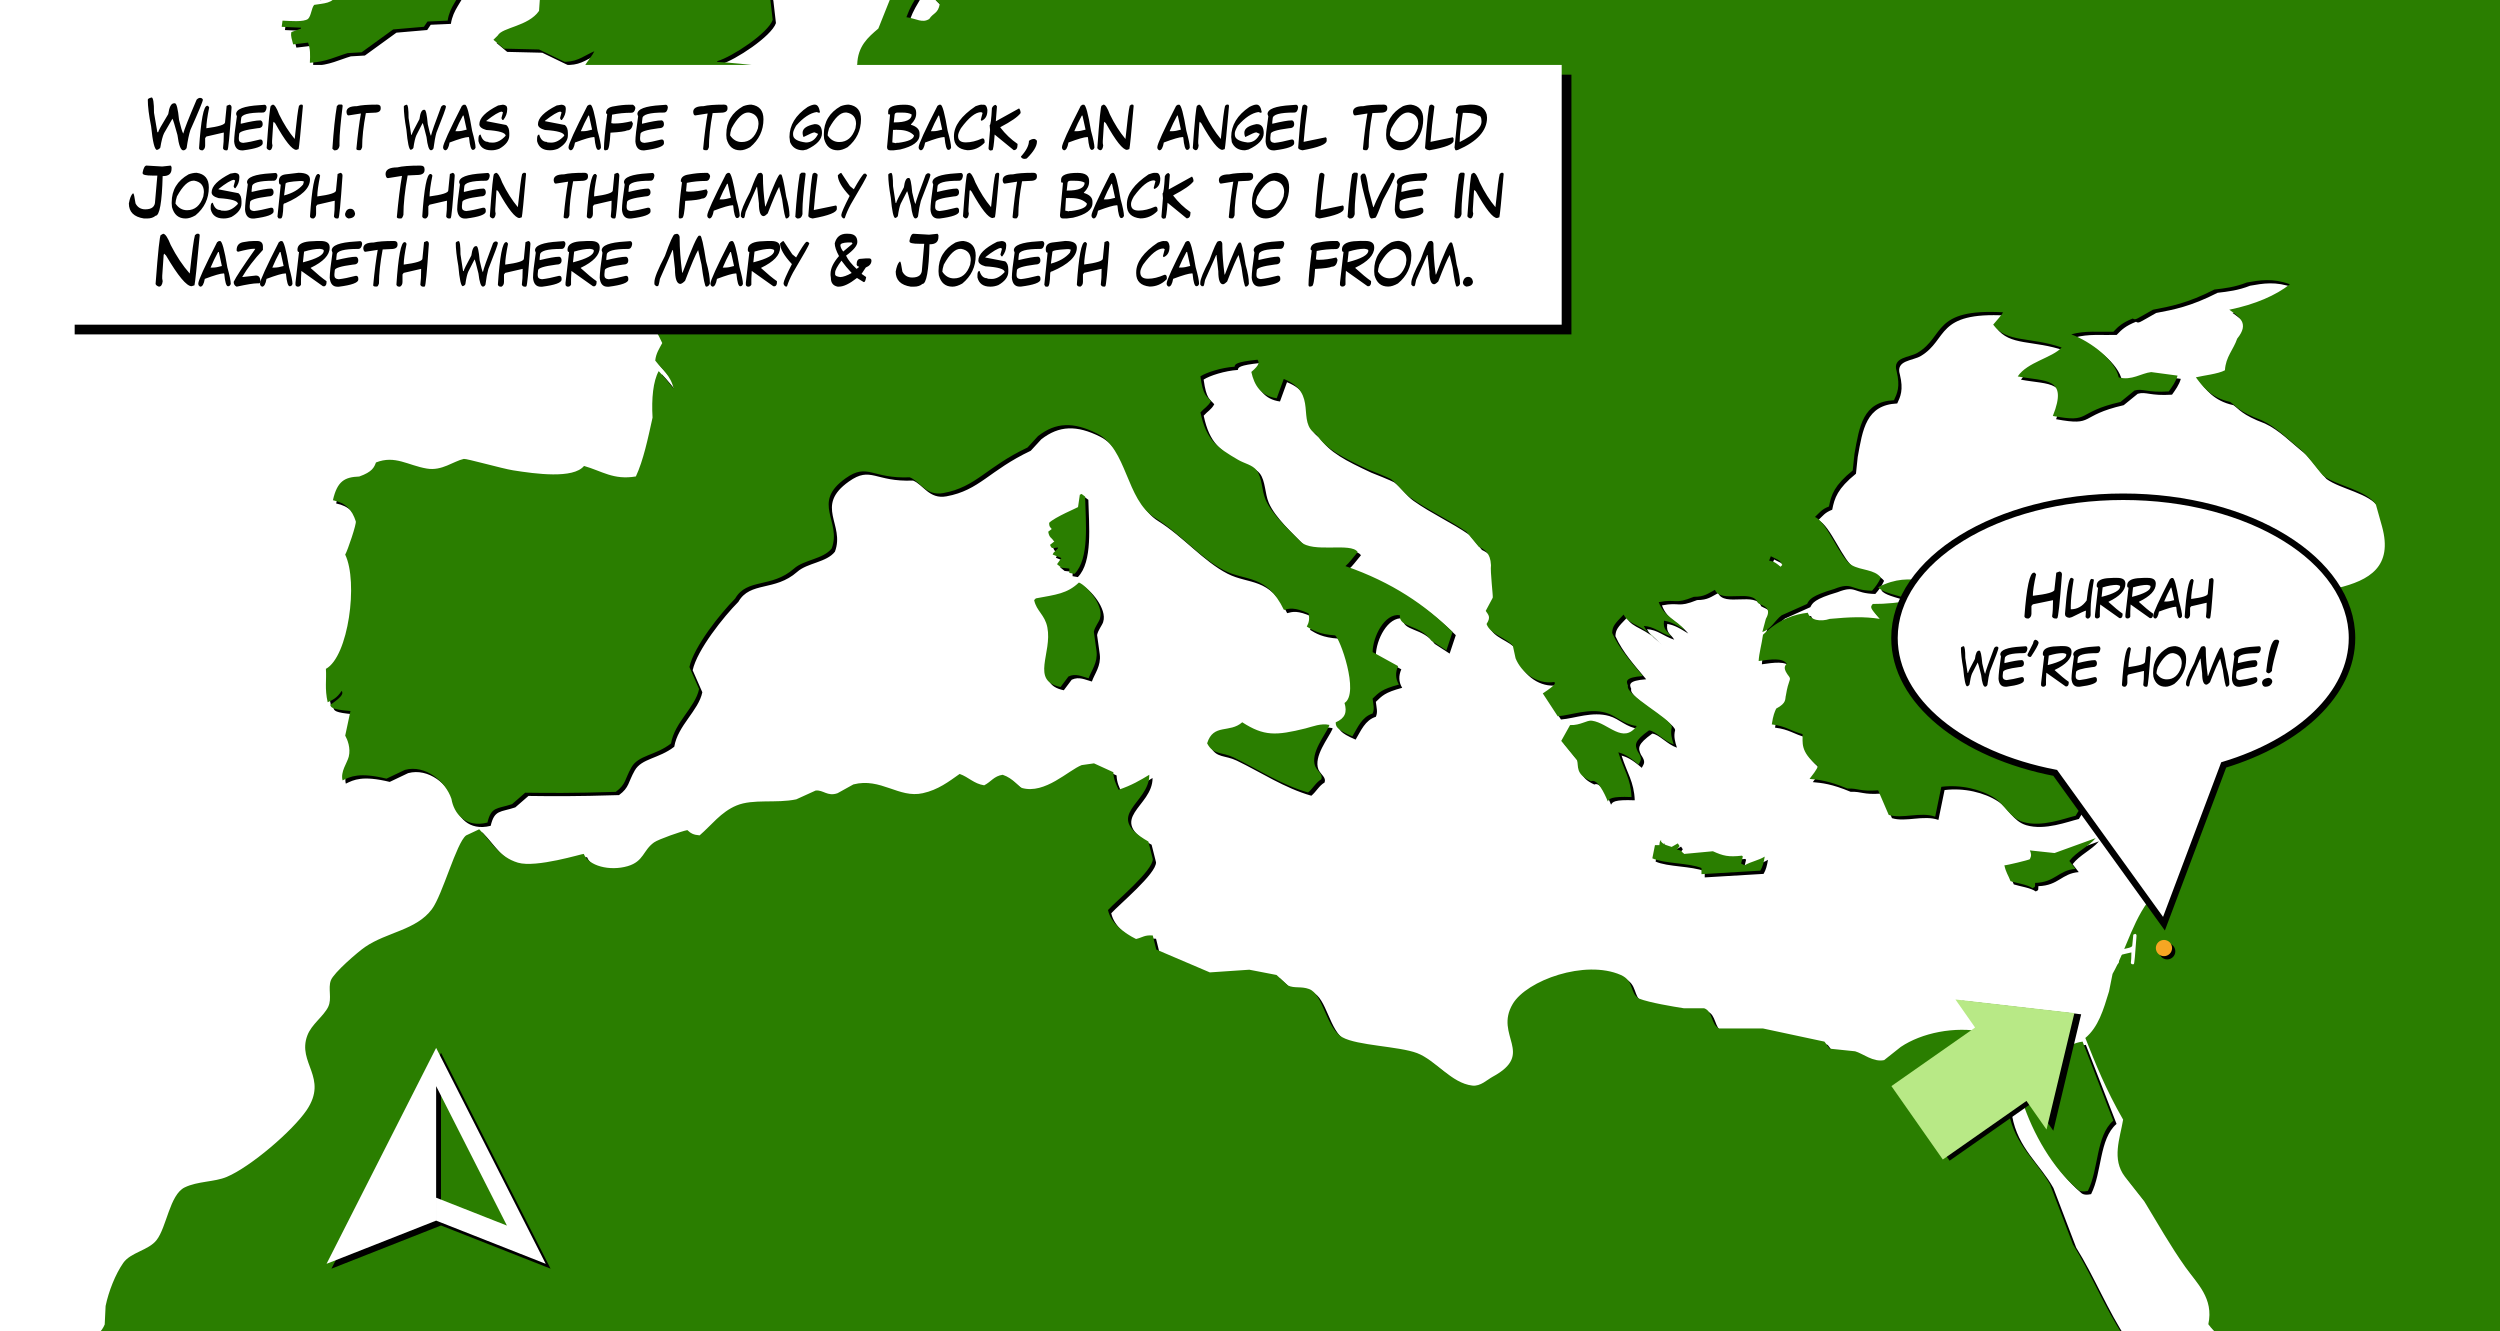 <svg width="1540" height="820" viewBox="0 0 1540 820" xmlns="http://www.w3.org/2000/svg" xmlns:xlink="http://www.w3.org/1999/xlink" style="background:#2D32FD"><title>story36</title><defs><path d="M743.61 612.718c-.752 1.016-.055.32-1.072 1.025-2.575 3.452-6.542 8.67-11.37 9.76-1.237-2.518-2.51-5.072-3.784-7.572-4.086.31-10.38 1.32-12.44-1.62-8.87-14.61-.14-14.32 6.476-22.74.348.21.696.38 1.108.56 1.622 5.57 4.25 7.46 9.17 9.74.927-3.26 2.108-11.57 4.335-14.08 2.51.2 5.04.37 7.55.58 1.557 9.65-.633 15.36-6.478 19.98.165.36.348.74.54 1.1 1.997 1.07 3.967 2.18 5.965 3.28zm-54.082-51.996c-13.743 1.245-25.02-.75-35.208.55-1.87 7.864-5.488 9.137-9.712 14.08-2.336-2.334-4.68-4.687-7.027-7.022 1.95-4.312 4.32-9.348 8.65-11.334 6.48-.733 12.96-1.456 19.46-2.17 6.38-2.417 7.96-10.942 12.96-14.613 4.7-1.245 9.37-2.518 14.1-3.79.54-.87 1.07-1.795 1.61-2.692.9.36 1.79.72 2.7 1.1-4.17 6.77-2.97 8.25-2.18 17.88-3.65 1.88-3.97 3.69-5.34 8.02zm1338.048 948.366c-7.686 1.062-11.397 4.22-16.225 5.97H1987c-8.677 1.502-19.085 5.576-30.244 3.772-8.383-1.318-12.002-5.274-18.406-6.995-12.075-.165-24.14-.375-36.234-.577-13.697-5.96-20.907-5.96-28.136-5.96-4.168-1.73-9.858-5.52-15.666-6.473-.037-8.277-5.937-12.004-8.072-17.845-1.896-5.072-1.51-9.86-2.757-13.532-17.847-5.86-26.77-2.48-35.163.513-.934 4.34-13.165 11.52-16.757 14.62-7.393-.78-10.8-6.16-16.738-8.13-10.73-3.59-19.66-3.28-28.65-8.65-4.03-4.85-7.997-9.76-11.927-14.58-7.687-5.52-21.026-4.71-26.523-12.47-4.645-6.58-13.56-21.66-16.226-28.65v-8.65c-2.39-5.7-10.93-11.94-14.6-17.83-6.47 2.48-17.29 3.41-20.52-2.7-1.52-1.86-1.74-4.63-1.65-8.12-8.44 2.89-7.78 8.36-12.44 13-5.63-.18-17.75.31-20.02 3.23.74 3.44 1.46 6.86 2.18 10.27-5.64 2.17-7.41 4.34-9.22 6.51 16.74 16.18 24.29 30.8 30.3 46.52 8.03 4.22 7.24 4.13 10.28 6.51 3.7 8.47 15.85 7.64 21.1 14.6-2.71 8.29-1.6 10.11-.54 11.9-3.87 9.58-1.68 10.38 1.07 19.47 7.11 11.2 12.42 24.16 16.26 29.21 5.15.45 4.92-1.64 4.3-7.6-4.16-10.09-1.09-29.52 5.97-34.59 8.86 6.45 10.42 26.84 10.3 29.23-.35 7.54-9.63 10.81-6.51 18.39 11.72 6.6 16.52 7.6 22.74 7.03 9.72-.36 36.96.06 43.26-2.17 10.31-6.38 11.66-5.52 14.61-8.11 1.97-3.76 4-7.55 5.97-11.35 8.19-10.5 16.89-15.06 26.51-22.7 3.76-4.87 7.56-9.75 11.34-14.61 1.45 9.58-.5 13.69-4.29 19.47 6.87 6.07 4.2 13.37 5.94 18.93 2.32 7.41 11.79 16.95 17.88 21.09 7.54 4.13 15.13 8.3 22.71 12.42 5.22 1.25 10.04-2.27 14.08.57 5.41 6.83 10.82 13.7 16.23 20.53 3.65 3.35 12.49 5.24 13.53 10.81-3.84 7.41-8.49 14.29-13.53 20.58-3.59 3.38-7.21 6.82-10.82 10.27-3.18 5.31-3.78 14.27-8.65 17.88-4.13 2.34-9.82-1.54-14.6.54-3.18 9.84-1.34 25.81-2.13 35.7-13.59.52-25.62 3.27-29.73 13.54-1.51 3.7-1.04 7.46-3.83 9.73-7.45 6.12-15.09.53-23.21 4.31-7.89 3.66-5.4 13.37-9.21 21.06-12.44 3.1-18.4 2.38-24.39 1.66-10.26 3.42-20.54 6.86-30.83 10.3-6.01 2.49-15.35 8.68-17.84 14.6-2.6 6.15-1.24 10.28-6.51 13.53-18.9 11.71-45.13 11.68-65.41 22.72-5.57 3.05-7.15 10.48-12.99 13.55-5.58 2.94-12.84-.57-19.48 1.61-9.78 3.22-18.34 11.32-29.18 14.58-6.95 2.13-17.41-1.27-25.44 1.11-4.85 3.97-9.71 7.95-14.6 11.89-14.39 9.25-38.93 12.53-47.04-4.86v-18.4c-4.44-12.1-11.52-27.57-14.06-42.19-.86-5.03 2.03-7.47 2.73-10.82-.93-5.77-1.86-11.52-2.73-17.29-3.39-9.47-12.7-23.16-20.01-29.23-2.92-2.1-5.75-4.3-8.67-6.47-7.58-15.53-15.17-31.01-22.74-46.54-6.28-7.64-19.46-9.17-25.43-17.3-4.3-6.14-8.64-12.26-12.95-18.39-4.51-12.24 1.27-28.08-4.33-38.93-5.56-10.09-11.2-20.2-16.74-30.29-8.63-8.36-20.41-11.1-27.59-21.08 3.44-15.92-6.95-25.14-14.09-35.14-9.43-13.3-16.58-26.13-25.38-40.59-4-5.03-7.96-10.1-11.9-15.12-8.3-10.88-3.06-23.49-1.12-35.19-10.68-18.57-16.99-34.41-23.28-50.29 8.03-6.71 11.12-17.24 14.6-28.67.71-3.63 1.44-7.21 2.17-10.81 8.36-14.55 13.53-36.95 25.94-49.21-4.75-11.52.92-18.38-6.51-28.17 2.2-3.87 4.45-8.15 5.43-12.97-1.43-2.52-2.88-5.06-4.34-7.58 3.13-3.97 7.46-6.11 10.86-9.74-1.66-4.69-2.73-6.15-3.78-7.59-5.24 4.05-9.3 6.51-12.48 9.74-9.31-1.23-12.6-5.85-24.32-5.96-4.67 5.38-9.97 7.13-13.53 14.06-6.8 1.6-20.9 7.27-32.45 3.83-8.1-2.43-11.08-10.56-17.29-14.61-8.47-5.53-20.94-8.53-33.01-7.03-1.27 6.13-2.54 12.26-3.78 18.39-9.05-3.21-20.19 1.55-28.62-1.09-2.18-5.05-4.34-10.09-6.51-15.14-11.59.84-11.75-1.33-18.95-1.09-11.74-4.9-17.53-5.42-23.31-5.96 5.23-6.66 5.07-7.41 4.86-8.1-10.98-8.91-8.89-14.38-9.19-19.49-7.64-2.05-9.98-4.86-18.94-5.97.86-5.78 1.81-7.76 2.72-9.74 6.73-3.53 5.31-6.02 5.98-8.16 1.54-9.63 3.29-9.35 2.11-11.36-4.13-5.21-2.88-6.67-1.62-8.11-2.51-3.8-9.93-2.72-17.29-1.66.31-5.14 1.88-10.21 2.69-16.21 10.29-10.04 19.82-12.6 27.6-13.54 1.44 4.64 7.81 5.7 13.54 3.78 12.58-1.15 21.1-1.53 30.84 0-6.52-7.11-5.84-7.28-4.36-9.19 7.75.03 17.66-.74 23.81-2.68-14.67-4.06-18.06-4.95-20.54-7.62 11.19-5.75 19.08-5.06 27.03-4.31 14.8.1 20.17 5.8 31.91-.51 14.39-9.2 26.58-19.78 43.24-23.84 18.51-4.44 31.27 6.74 46.01-2.68 3.8 4.89 3.18 10.67 10.28 12.44 5.89 1.48 12.14-2.93 14.6-1.1 3.57 6.02 3.63 9.35 10.26 12.44 12.06-4.52 14.17 4.69 24.9 6.51 8.9 1.47 24.14 5.08 32.49 3.2 4.48-1.43 9.01-2.84 13.49-4.3 9.79-1.64 17.5 5.38 28.66 2.7 19.99-4.813 34.31-13.273 27.59-37.88-1.25-4.463-2.52-9.023-3.79-13.53-6-9.16-23.72-11.424-32.46-17.833-4.22-4.56-10-13.06-14.07-16.27-7.49-5.94-14.88-13.74-23.81-17.87-14.51-5.42-15.94-9-19.47-11.33-12.26-2.61-17.32-10.13-21.11-15.14 4.81-1.16 13.72-2.08 17.905-4.34.5-8.41 5.21-12.57 7.55-19.5 7.69-9.42 1.44-13.3-4.86-17.81 16.02-3.26 28.84-8.935 37.33-15.665-10.63-3.96-18.58-2.52-26.51-1.11-7.38 2.9-13.7 3.63-20.01 4.34-16.575 8.48-27.25 10.45-37.86 12.44-10.79 6.06-10.55 6.51-12.43 5.42-6.34 2.54-8.76 4.76-11.92 8.12-9.19.24-17.212-.8-25.943 1.62 12.28 4.6 27.14 16.02 29.24 26.523 7.97 2.13 13.84-2.6 20.01-3.27 5.41.73 10.82 1.44 16.22 2.17-.95 3.64-3.433 6.96-5.403 9.74-13.54.92-15.97-2.05-21.12-.55-2.89 2.35-5.75 4.69-8.64 7.03-28.2 6.46-17.38 13.14-41.66 8.64 9.65-24.137-4.62-21.13-21.63-24.35 5.79-8.815 21.41-11.516 27.05-17.84-19.68-6.806-33.91-2.72-42.17-14.066 5.96-6.85 5.96-7.22 5.96-7.61-43.59-2.42-35.6 14.75-52.49 24.91-5.13 3.09-15.67 2.52-12.95 11.41 2.333 9.54.32 13.69-1.62 17.84-19.23.89-21.29 16.05-24.35 33-.35 3.42-.73 6.83-1.08 10.27-11.35 9.19-13.25 14.99-14.62 22.19-4.6 1.78-5.55 3.59-8.64 6.47 7.56 3.09 15.34 25.58 22.74 29.73 5.69 3.25 14.05 2.49 17.84 7.62-1.54 3.32-3.19 5.58-5.41 8.08-13.76-.306-11.7-5.69-23.25-1.09-14.23 4.17-15.49 6.67-16.76 9.23-5.21 2.34-10.44 4.683-15.65 6.98-4.22 3.1-6.33 8.483-11.917 10.31.7-2.697 1.46-5.44 2.17-8.127 4.05-7.09-2.01-7.96-4.9-9.75-3.312-9.14-22.84.605-26.482-8.1-4.26 2.223-6.27 4.274-12.97 4.3-12.42 4.98-10.23 1.05-21.66 3.28 3.47 9.32 10.957 10.73 16.22 17.33-7.27-4.63-9.87-5.35-12.95-5.93-.83 5.84 2.29 6.22 4.31 9.74-6.69-2.17-10.33-6.19-16.78-6.48 2.46 4.947 6.17 6.16 9.19 9.76-9.82-10.91-18.22-9.96-21.59-16.78-5.76 5.897-6.89 7.34-7.06 11.33 4.56 10.1 12.2 18.4 18.94 26.53-11.37.86-10.27 3.39-9.205 5.92-2.04 5.59 26.57 20.32 27.044 25.4-1.07 3.97 0 7.39 1.11 10.83-6.06-2.023-10.89-8.212-15.2-8.68-9.19 6.63-8.84 8.86-6.99 12.97 3.01 4.42 2.15 5.2.53 8.12-6.66-5.78-9.56-6.68-12.44-7.573 3.41 10.99 7.68 16.06 8.12 27.57-12.82-.53-13.74 1.1-14.6 2.72-2.03-5.1-6.51-14.32-10.3-12.44-9.983-4.53-7.49-9.22-8.664-12.96-3.22-3.957-6.49-7.95-9.72-11.91 1.82-3.24 3.59-6.49 5.44-9.75 6.55.252 10.23-3.16 13.5-2.69 10.2 1.47 19.02 14.66 27.59 3.27-8.83-1.19-12.36-6.258-18.956-8.15-10.46-2.99-20.99 1.41-29.73 2.15-3.083-4.67-6.13-9.36-9.212-14.08 8.49-5.59 7.77-6.33 7.05-7.028-10.79 1.67-20.39-6.05-23.81-14.61-.58-2.52-1.06-5.04-1.65-7.58-3.95-5.17-13.91-6.97-16.23-13.54 2.7-4.27 1.32-5.36-.51-8.08 1.46-2.7 2.89-5.41 4.32-8.106.31-.76-1.62-16.34-1.08-20.05-.37-7.75-3.97-9.55-7.56-11.38-2.556-3.06-5.07-6.12-7.58-9.19-11.523-7.92-23.342-13.07-34.62-21.08-4.313-3.095-7.75-8.4-11.91-11.4-.95-.695-13.58-5.804-14.06-5.93-16.16-7.57-25.56-12.44-31.92-21.63-12.67-7.72 1.81-25.31-20-34.11-1.44 3.99-2.89 7.96-4.324 11.89-9.64-1.3-13.86-7.9-15.65-16.21 5.58-4.686 4.69-6.12 3.788-7.53-13.7 1.41-13.88 2.84-14.08 4.3-8 .52-17.39 3.53-21.08 5.95 1.65 12.19 3.88 12.01 6.54 15.19-1.8 3.35-4.22 4.4-6.51 7.04 3.59 17.05 10.47 21.77 23.25 29.21 3.84 2.26 8.76 3.06 11.37 6.47 3.46 4.54 3.04 12.22 5.43 17.87 3.84 9.12 14.8 19.07 21.597 25.99 7.38 7.41 31.21.23 35.21 6.46-3.39 4-4.86 6.34-7.55 8.66 28.9 9.97 49.31 24.14 65.99 40.54-1.28 3.79-2.55 7.56-3.79 11.36-3.08-2.01-6.13-3.97-9.207-5.97-7.37-10.28-19.95-7.6-19.5-15.71-9.41-1.28-16.62 13.27-16.74 22.73 5.24 2.86 10.47 5.76 15.68 8.64-1.69 3.79-1.72 7.78.54 11.38-10.87 2.91-12.38 4.99-16.23 8.65.44 3.89 1.3 6.29 0 9.19-6.71 2.13-9.15 8.62-12.46 14.08-10.25-4.34-10.25-6.487-10.25-8.657 5.78-2.52 7.12-6.216 5.41-11.91 9.46-5.99-3.07-40.78-5.9-41.65-9.75-.7-13.535-3.08-17.347-5.41 1.32-2.46 1.84-4.63 1.09-8.13-8.68-3.96-11.88-3.04-15.16-2.14-10.73-22.21-23.6-17.52-36.78-24.32-14.67-7.56-27.11-22.71-42.73-32.455-17.92-11.17-16.88-42.5-35.7-51.93-14.44-7.23-25.28-6.95-36.27 1.61-2.15 2.36-4.31 4.69-6.48 7.05-25.75 12.22-31.46 24.32-51.95 28.08-10.64 1.94-14.26-7.27-20.57-9.72-23.54.99-25.85-9.1-39.48.56-21.48 15.2-2.25 26.4-8.64 43.27-5.18 6.64-16.97 6.8-23.25 12.43-13.79 12.15-28.9 5.7-36.21 18.43-8.99 9.03-25.5 29.71-28.16 42.16 2 4.52 3.98 9.03 5.95 13.55-2.33 11.34-15.12 20.46-17.29 33.55-9.49 7.41-20.04 7.12-24.33 14.62-4.19 7.34-3.27 10.44-9.71 15.18-27.28.87-41.51.7-55.77.52-2.7 2.35-5.41 4.69-8.1 7.04-9.34 3.12-12.8 1.35-15.18 11.36-13.63 3.47-20.71-5.73-22.17-14.61-3.77-10.94-16.13-21.2-28.67-17.84-3.78 1.8-7.56 3.58-11.343 5.4-16.86-4.08-22.19-1.29-27.043 1.08-1.41-5.45 2.78-10.62 3.8-14.61 1.322-5.33-.83-10.59-2.18-12.98 1.16-5.32 2.32-10.73 3.23-15.16-11.68-.92-12.05-2.33-12.43-3.79 8.5-5.78 7.75-7.22 7.055-8.65-3.06 4.57-5.38 5.49-8.65 7.04-1.93-8.38-.63-13.78-1.1-20.57 13.88-7.5 20.01-53.52 11.89-70.36 1.49-2.5 7.18-19.32 6.51-20.55-2.28-6.99-6.04-11.33-14.08-12.96 2.7-11.946 7.37-14.254 16.23-14.6 8.13-2.877 9.22-5.79 10.29-8.655 11.78-4.66 19.72 1.82 31.38 3.76 9.28 1.57 16.2-4.49 22.74-5.96 1.44-.32 23.88 6.024 30.25 7.02 14.02 2.23 37.23 5.38 43.8-2.68 11.09 3.15 18.08 8.81 31.94 6.47 4.62-9.92 7.4-23.23 10.27-36.25-.7-11.8.37-22.46 3.78-28.63 3.45 3.58 6.325 7.21 9.2 10.8-1.83-8.28-7.034-11.63-11.33-17.31.485-4.53 2.54-7.39 4.32-10.78-6.13-13.02-4.19-7.18-15.7-12.98-3.45-4.15-6.86-8.306-10.28-12.44-1.28-8.8-8.35-11.27-11.37-15.17-16.41-13.24-31.79-16.84-44.89-15.73-2.54-5.17-6.56-4.63-8.1-7.55 7.67-7.15 7.87-7.79 9.17-10.34-11.16-.68-10.99-3.07-10.81-5.4 7.69-.06 12.44-4.92 18.94-5.41 15.697-3.58 19.5-3.97 23.28-4.34 2.35 3.09 4.69 6.14 7.03 9.24 5.92.32 18.57-2.52 23.29-4.9 5.92-2.8 6.87-8.06 7.02-15.15-5.04-2.56-8.26-9.61-9.24-16.24 7.01.75 10.91 1.02 17.3 0-.63 5.55.2 8.13 2.17 11.91 12.2-6.04 26.07 6.25 36.24-3.78 2.256-13.57 15.21-11.45 24.88-17.86 8.49-5.55 4.33-17.39 7.6-27.55 3.97-2 7.94-3.97 11.89-5.96 13.91-3.62 18.57-6.66 23.28-9.76 6.48-2.54 13.87 3.32 18.403-2.13.33-11.4 6.64-16.78 13-22.186 3.21-8.13 6.48-16.25 9.72-24.35 10.76-.32 12.56 1.32 14.09 4.32-5.2 8.61-5.2 9.95-6.5 13.02 6.28.884 9.78 3.86 14.067 1.085 2.47-3.85 5.4-3.185 6.48-9.23-6.31-5.57-5.59-6.095-4.31-8.1-7.06-6.59-7.08-8.3-5.96-13.01 8.19-2.75 24.7-11.34 35.14-7.03 1.15 2.61 4.57 4.61 6.51 6.51.48-3.95-1.54-3.44-2.17-7.58 7.2-7.43 15.76-8.17 24.88-8.12 1.21 4.02 1.66 5.84 2.16 9.19 8.38-8.76 9.75-10 11.4-15.15 7.94-6.1 8.84-6.83 9.75-7.55-5.68-6.1-8.19-4.98-9.21-8.65 7.78-9.51 2.35-12.38 1.08-16.77-1.23-4.11.19-15.37-.56-20.55-10.62-2.35-12.05-3.098-13.51-3.79 1.81-4.63 3.85-6.86 6.48-10.3-.606-8.94-7.63-15.24-1.62-24.33 14.665.92 15.31-5.36 19.47-7.577 1.104 2.51 2.13 5.02 3.23 7.57 4.35-6.13 4.864-10.67 5.44-15.18 7.74-.23 15.88-1.22 21.594 1.64.09 4.31-.045 11.4 2.695 12.95 15.5 2.98 10.68 12.35 9.72 14.12-10.26 8.25-16.94 9.31-18.93 16.23-9.747 7.75-11.86 14.9-12.95 22.7 5.97 2.12 16.42 9.81 11.37 17.88 10.14.87 10.77 4.29 15.663 5.38 12.98 0 13.53 1.08 14.09 2.14-2.78 4.524-4.82 5.41-8.66 8.644 12.79 3.8 14.79 3.8 16.76 3.8 2.63-6.57 34.04-17.147 38.95-16.78 4.05 11.69 12.1 6.77 18.95 10.3.38 3.07.73 6.13 1.07 9.193 6.04 2.352 11.05 4.69 17.87 7.04-.07-4.94-.74-6.63-1.09-12.44 30.04-2.11 47.7-16.61 72.44-24.35 5.71-1.78 24.26-6.35 23.84 1.09 2.04 2.94 3.542 5.773 4.3 10.27 15.22 5.58 22.36-2.52 33-8.1.35-4.63.79-9.77 2.14-14.08 9.63.6 23.98 3.38 30.82-.56.47-3.58-.07-4.64-1.05-7.55-.88-9.29-9.58-39.79-3.78-51.95 2.68-2.17 5.4-4.34 8.05-6.51.22-3.77.41-7.56.6-11.35 2.89-3.62 5.755-7.23 8.64-10.827 9.6-.08 13.084-4.53 22.74-4.88 3.97 6.7 7.943 9.57 11.883 12.43 1.27 3.45 2.54 6.86 3.79 10.31 8.68 8.01 24.07 2.5 27.59-6.5-4.4-15.55 1.48-24.78 3.23-38.4-13.21 2.14-15.18.83-20.01-.53.19-4.88.38-9.75.54-14.6-6.7-3.54-6.67-6.6-8.64-11.9 13.65-6.51 18.71-10.7 25.97-14.61 13.88-2.33 18.02-1.41 22.15-.55 7.45-1.24 14.99-4.43 21.65-3.24 13.21 2.41 24.58 4.97 38.4 5.93 11.63-8.07 8.68-9.2 5.97-12.43 10.14-4.71 10.03-3.68 11.37-5.96 12.05-1.43 14.11-6.53 20.5-7.05 7.03 2.2 10.91 5.66 18.98 5.94-8.486-25.68-25.25-3.9-37.86-22.14.8-3.04 4.07-9.95 1.616-9.74-10.66 4.57-22.54 8.08-27.56 12.95-15.5 0-18.57-1.08-21.63-2.12-8.28 6.8-15.33 3.19-16.78 10.25-9.63.1-17.29.89-21.66 3.24-7.53.14-10.32 1.07-14.02 5.97-14.99-.24-25.66 5.43-31.4 1.09-3.67-1.53-5.37-4.02-7.02-7.57-11.72-4.9-11.51-7.07-11.34-9.21-24.21-9.37-26.3-19.69-23.24-35.72.7-3.44 1.43-6.86 2.16-10.3-2.92-4.47-5.78-9.03-8.65-13.53.96-6.22 2.67-10.36 2.7-18.4-4.88-15.125-.78-18.05 5.38-23.805 3.9-8.72 7.43-7.99 12.44-5.94 12.14-6.23 5.89-15.83 13.53-23.807 11.62-2.25 49.51-41.36 57.86-43.76 10.51-2.71 10.88-4.39 9.75-5.96-3.24-8.2-1.47-15.24-2.7-18.42-14.93-4.97-18.27-9.49-24.87-14.64-7-.14-24.09 3.87-25.97 2.69-4.33-2.87-8.65-5.78-12.99-8.65-9.79 4.72-10.08 15.28-17.83 21.09-6.57 4.95-9.118-.7-15.68 8.14 1.94 2.48 5.73 5.55 3.78 8.64-2.04 4.4-8.5 9.37-12.95 11.333 3.85 6.19 9.02 8.56 11.9 13.02-10.19 6.052-10.7 15.34-16.73 22.715-8.47 5.75-16.97 11.53-25.41 17.3-11.43-1.13-11.46 3.84-15.71 7.05-8.99 6.74-12.12 6.72-18.9 16.23-10.14 3.53-8.44 7.46-9.75 9.75-1.81 2.34-3.62 4.68-5.43 6.99-8.11 9.7-3.37 12.31-8.11 27.06-8.16 10.5.1 32.39-3.8 35.7 6.66 1.24 8.67 3.64 11.94 4.89 10.04 7.95 16.84 15.26 27.59 16.77 1.85 6.69 5.78 7.13 5.94 15.17-6.98 2.79-24.35 16.66-31.38 12.97-5.5-2.88-28.18-10.44-31.39-7.02 9.95.23 14.4 10.3 23.8 11.92 8.99 1.5 15.12-7.3 23.83-3.82-7.45 8.5-10.68 10.46-11.88 16.28-5.41-2.72-5.41-5.43-5.41-8.12-7.24 2.74-1.21 16.72-16.25 14.05-5.59 3.44-10.65 3.61-15.69 3.82 1.13 5.465 14 20.97 5.96 27.03-4.2 7.02-2.92 7.6-1.65 8.11-1.5 3.71.84 6.37-.55 8.65-1.587 3.67-3.93 6.475-4.88 11.345-.19 3.44-.35 6.85-.55 10.29-5.07 9.17-10.1 18.37-15.17 27.57-13.243-3.39-18.73-2.66-28.13-2.72-9.31 5.93-10.46 9.99-12.43 15.12 2.08 3.27 4.74 4.86 1.65 7.59-13.3.77-22.33 5.98-35.17 3.23 1.01-5.01 2.95-6.19 4.347-11.34-6.056-4.57-10.004-11.9-13.53-18.96 5.22-4.14 5.06-5.59 4.87-7-1.957-11.83-10.47-17.48-14.6-31.42-4.025-10.53-6.8-12.75-10.82-17.81 1.58-3.99 4.45-10.02 3.753-14.1-9.74-4.12-11.34-3.96-12.97-3.77 0-6.32-.44-18.82-4.876-21.1.98-4.165 3.19-5.355 2.7-9.75-10.45 3.415-10.678-2.4-15.18-8.65 2.02-2.8 2.102-3.58 1.1-7.57-4 10.82-5.558 17.68-10.82 21.643-16.68 3.06-16.71 6.16-20.01 9.2-9.55 8.8-21.12 14.74-30.26 23.81-5.78 2.93-23.73 5.23-29.76 3.77-9.17-4.89-8.09-5.93-7.02-7.03-9.75-2.45-15.47-6.73-25.947-9.75l-4.89-9.74c1.92-3.6 3.46-5.49 2.17-9.75 8.57 1.16 10.99 4.02 14.03 5.96-2.74-5.52-1.49-4.25-5.37-7.02 2.68-5.59 5.95-7.41 9.19-9.212-5.56-4.73-3.66-5.86-2.17-9.2-2.35 2.17-4.69 4.34-7.02 6.48-13.17.9-13.34 1.83-13.53 2.72-3.43-4.15-4.18-6.67-4.87-9.23 2.18-2.51 4.32-5.01 6.48-7.53 14.027.92 17.18-.64 19.496-3.8-12.08 1.59-13.32.52-14.61-.54 6.31-4.08 7.46-7.15 8.13-11.9-9.446-.95-14.43 2.84-18.937-3.79 3.29-3.26 7.31-6.81 10.8-9.74-6.99-1.41-9.46-1.94-12.96-4.37.85-9.662 3.87-10.66 8.66-14.542-5.58-3.1-6.32-6.39-9.24-10.34 3.18-4.96 1.17-11.47 3.24-17.84 5.59-.38 11.17-.71 16.76-1.09-3.07-4.02-7.04-5.19-9.21-8.13 9.4-7.27 13.13-14.17 21.6-10.79 6.66-2.46 5.75-4.73 7.58-11.93 9.21.67 17.34 5.83 22.72-.54-6.21-1.02-12.09-3.67-13.53-9.72 13.9-2.766 24.09-3.05 31.36 0-.25-8.92 12.14-25.21 18.93-20.57 9.36-4.78 16.74-6.36 20.04-11.92.56-2.89 1.1-5.77 1.62-8.65 3.81-8.02 18.5-19.96 26.51-23.786 12.96-2.19 12.44-3.78 11.9-5.4 6.85-6.03 10.93-13.62 17.29-20.04 10.12-3.25 9.92-7.01 9.75-10.8-.14-11.15.17-22.7 14.09-19.48.51-3.623 1.09-7.202 1.61-10.81 7.89-7.59 3.58-9.182 0-13.55 1.79-2.85 3.61-5.75 5.41-8.642 5.59.28 9.66-.2 15.18-.52-1.81-3.65-3.61-6.71-5.43-9.77 7.92-4.34 21.98-6.03 24.88-12.45.51-6.95 1.74-10.59 5.43-13.53 12.89-1.08 14.9-1.89 19.46-3.28-2.56-5.1-4.53-7.46-3.742-9.74 5.37-1.94 5.78-8.13 11.33-8.645 2.62 4.07 4.25 5.23 8.13 7.562 3.26-3.44 4.86-5.75 6.5-8.09-.89-3.99-1.81-7.96-2.71-11.91 5.62 1.18 11.57 1.06 14.61-3.25-4.9-7.79-3.27-9.58-1.63-11.39 9.66-3.1 6.8-8.86 12.42-12.97 10.63-7.84 13.2 3.61 18.41-17.3 17.895 1.27 20.396 7.03 31.89 8.1 4.17-6.98 9.58-22.59 16.74-26.508.66 8.48-.37 14.19-1.62 20.03 6.34-4.72 10.66-10.75 12.99-19.47 9.72-1.1 13.2-4.89 17.305-11.37 5.23 3.63 8.85 6.69 12.44 9.75 8.62-30.27 16.53-15.19 32.44-7.02 2.32-7.492 8.42-19.55 14.61-23.25 22.564-13.202 26.41-20.2 50.35-18.412-8.64 11.23-18.505 13.14-18.386 34.11 9.92-13.37 25.45-27.63 37.3-35.73.38 7.97.7 15.89 1.1 23.81 11.14-5.23 17.24-13.69 21.09-25.94 6.71-1.23 16.254-4.53 20.55 1.08-5.87 8.45-7.31 12.81-10.8 23.84 11.59-7.72 17.25-15.27 23.24-20.57 10.35 3.07 16.36 9.7 25.39 13.55 4.34 1.85 10.68-.32 16.23 1.61 7.2 6.31 7.38 8.3 7.61 10.3-10.5 10.53-30.17 8.27-50.32 8.11 6.37 8.1 18.16 10.16 23.81 18.92 12.77-.88 21.66-4.11 31.37 2.17 17.12-6.86 22.39-9.916 27.6-12.955.38 17.98 14.17 20.78 29.73 23.78.37 3.95.69 7.92 1.09 11.91 22.91-4.89 38.23-3.8 53.54-2.75 9.22 3.24 18.39 6.51 27.62 9.75 5.74 1.82 11.54 3.62 17.32 5.44 10.28 8.64 20.5 17.29 30.83 25.94 10.79 3.25 21.6 6.48 32.45 9.76 10.16 3.32 20.35 10.64 28.11 16.74-.45 11.54.6 14.73 6.51 20.57.4 15.47-10.53 22.07-20.01 29.2-44.81 33.74-113.21 1.92-155.81-10.8-5.93-.91-11.88-1.84-17.88-2.7-7.66-4.31-10.357-21.44-29.22-11.91 9.99 9.23 19.27 20.646 30.84 28.14 7.01 4.51 20.38 5.75 25.97 11.89 7.94 8.67 4.45 21.85-5.94 24.92.69 7.044 14.69 42.97 18.38 44.89 7.28 3.694 18.38 1.61 24.923 4.89.86 3.18 2.89 7.97 5.4 9.74 4.48 2.8 11.74 1.27 17.84 2.69 13.71 3.18 34.99 4.704 22.17-17.87-4.54-.627-11.4 1.52-16.22-.56-5.53-2.337-15.95-14.047-16.25-19.47 4.52-4.13 4.23-10.73 12.99-10.79 14.54 9.03 32.85 17.41 51.353 22.706 8.07 2.31 14.03-.95 20.04-1.62 18.92-12.28-2.81-22.65-3.25-37.36 14.35-17.71 45.7-15.67 56.213-37.84 19.68-2.31 34.042 14.99 48.132 15.67.58-4.17 1.09-7.2 1.68-10.29 5.18-16.44 9.44-14.41 2.69-34.59-6.24-.95-10.12-3.32-12.975-7.59 5.44-7.95 9.73-14.81 14.08-21.67 3.3-14.72-11.75-16.05-10.26-28.66 7.02-1.81 11.44 1.156 18.36 2.69 8.3-.69 16.63-1.44 24.9-2.14 11.6 2.236 21.31 22.21 25.97 31.91-19.34.74-39.79.2-43.27 17.295 17.15 13.31 24.47 26.97 53.534 21.1 4.89-.88 9.75-1.816 14.61-2.7 7.686-5.53 4.44-23.75 11.87-29.73 4.35-1.25 8.67-2.52 12.99-3.79 17.69-7.3 37-15.63 56.27-23.26 11.33-4.685 22.7-9.345 34.04-14.07.89 2.904 1.82 5.806 2.68 8.654 23.21-3.55 4.92-20.68 37.377-20.556-.72 6.26-2.14 11.74-2.16 20-11.3 3.93-11.93 4.95-11.9 9.21 12.9 4.36 16.48-1.34 31.91-1.62 10.86.57 10.6-10.92 18.38-14.07 7-2.84 21.86-5.26 30.84-2.69 4.99 1.42 11.47 6.9 20.01 4.34 3.62-2.89 7.2-5.79 10.82-8.64 14.02-10.68 23.28-9.69 38.41-2.73-2.52 3.24-5.06 6.52-7.59 9.75 2.12 6.03 10.33 11.69 18.39 7.56 1.16-2.753 2.53-9.6 4.32-12.43 14.67-2.05 24.04 1.667 24.93-17.31-5.25-6.65-10.49-13.33-15.695-19.99 6.36-3.95 9.36-10.87 16.228-12.45 14.94-3.44 43.61 4.66 54.1 7.57 48.7 13.59 29.67 1461.15 22.85 1446.91zm-932.377-451.27c-1.44-.724-2.93-1.456-4.35-2.17-.37.924-.69 1.822-1.09 2.69 3.55.633 4.88 1.942 7.02 3.792.38-.348.73-.696 1.11-1.108-.89-1.666-1.02-2.197-2.7-3.204zm686.35 2.206c-2.35-3.635-3.08-13.633-4.35-18.412-8.5-.513-15.79.842-23.22 2.142-1.81 6.74-.42 19.877-2.76 25.948v-1.062c-1.82-3.022-5.34-7.243-6.48-9.76.18-1.64.35-3.26.56-4.88-1.07-.55-2.17-1.1-3.24-1.658-1.86-3.763.36-7.022-1.62-10.254 2.16-5.164 5.17-11.893 8.08-17.314-5.95-6.162-12.42-4.413-20.01-5.374-1.49-3.91-4.42-7.435-7.57-9.75h-7.59c.5-14.11-8.99-18.166-11.4-31.378-4.3-.64-12.4-2.05-15.63-4.312v-7.023c.54-.558 1.05-1.108 1.62-1.62 10.42-.568 23.5 5.4 28.65 1.62-.55-.696-1.07-1.456-1.63-2.188-4.28-1.23-7.46-3.7-9.75-7 1.62-4.79 3.99-3.47 6.51-6.5 1.07-2.88 2.16-5.76 3.23-8.66 4.69.15 5.47-1.6 8.65-2.14 11.74 1.09 23.45 2.14 35.2 3.25-.21-.35-.4-.7-.57-1.11-3.8-1.06-9.44-3.16-9.74-8.11 7.94-10.56 11.04-14.2 7.05-28.15 1.44-1.44 2.86-2.89 4.29-4.32-1.25-2.17-2.51-4.34-3.78-6.5-4.87-1.1-9.72-2.14-14.58-3.21-3.13 1.09-4.77 5.68-11.37 4.3-6.19-1.33-9.72-6.94-17.85-7.59-14.61-1.12-24.14 13.31-35.19 16.79-3.41.16-6.83.35-10.27.51-7.01 2.67-9.75 11.06-18.39 12.99.05 3.44-.26 4.26-1.65 5.92-1.24-.7-2.53-1.44-3.77-2.14-6.82 3.93-14.89 10.78-23.82 6.47-.38.52-.69 1.09-1.08 1.63-2.44 7.81-4.95 16.53-10.29 24.34-2.69 3.96-9.34 4.49-9.74 10.82v2.68c1.18 2.9 4.88 2.2 7.58 3.8 8.52 5.06 9.66 14.69 9.75 24.34h.57c.9-3.23 1.79-6.49 2.69-9.74h2.17v1.63c-3.13 8.04-6.54 19.63-1.65 26.52 4.31 2.43 1.12 5.21 3.79 9.16 1.24.35 2.54.73 3.81 1.11 5.36 4.75 7.68 12.41 11.87 18.39 1.62.53 3.25 1.1 4.87 1.62 4.48 3.56 10.06 11.13 13.53 15.7 2.43 3.19 1.26 7.15 3.23 11.35 1.68 3.58 5.55 7.28 8.1 10.81 4.36 6.16 15.81-1.65 20.54 9.19.19.9.36 1.82.54 2.72h-.54c-22.89-9.68-24.86 14.38-23.81 28.68-2-.42-2.07-.24-3.76.55-.59 2.51-1.1 5.03-1.68 7.53-.53-.35-1.07-.68-1.62-1.09-.52-2.33-.73-2.52-2.16-3.77-.53.37-1.07.73-1.62 1.08.02 14.25-9.29 30.71-4.86 47.61 8.38 2.84 19.59 5.36 29.75 8.07 9.37 25.34 46.3 22.76 72.98 16.77 7.46-1.64 18.67.26 23.81-3.78 7.12-5.59-.61-27-2.12-35.7-.32-1.57 1.59-5.82 1.62-9.23.03-7.27 4.47-12.7 3.24-17.3-2.48-4.87-7.75-5.59-9.75-11.36-5.14-.97-7.22-1.9-10.81.56v-3.8c.89-1.23 1.84-2.52 2.7-3.75 3.8.35 7.59.69 11.34 1.04v-1.62c-2.3-.67-4.71-1.83-5.89-3.8-.4-1.07-.72-2.17-1.1-3.24 1.27-1.62 2.54-3.21 3.79-4.9-7.03.15-15.04 1.31-18.4-.51-2.86-8.31-1.9-25 3.79-31.37 1.45 2.87 2.89 5.77 4.31 8.67 4.64-.64 5.12-.44 9.24.54.35-1.46.71-2.9 1.06-4.31 1.1.34 2.18.67 3.2 1.06.24 1.99.41 3.98.58 5.96.38.16.69.37 1.09.55 2.87-.9 5.73-1.83 8.66-2.7 3.31-.58 3.52 2.08 5.95 1.06-.73-2.14-1.48-4.31-2.17-6.48 3.43.69 3.52 1.99 7.02 2.7 2.6-1.22 3.52-1.72 4.83-4.31-4.22-8.8-12.7-9.21-16.64-15.16zM441.79 750.594v.514c5.24.256 24.26 1.94 25.414 2.69h1.07v7.61c-4.103.96-11.05 2.527-11.37 7.544-8.785-.805-10.983 4.203-17.296 5.42-5.24-.705-10.426-1.41-15.666-2.17-3.62.89-7.24 1.823-10.82 2.71-2.74-.512-3.987-3.286-8.128-2.71-7.192 1.072-14.402 2.17-21.603 3.233.35 1.245.7 2.517 1.11 3.79-15.83-1.41-20.32-3.122-37.31-1.09-.56 17.04-8.67 12.608-17.87 7.563-2.19 1.474-4.25 2.903-8.12 1.108-7.55 2.6-13.97 7.123-18.36 12.992-1.24-1.245-2.51-2.518-3.77-3.79-2.7-.733-5.43-1.41-8.1-2.17.17-.348.33-.733.51-1.1 9.98-3.01 28.65-15.454 29.73-27.045 6.48 1.07 5.09-2.463 8.13-5.97 9.5-4.44 18.11 2.298 29.22-.54.29-6.162 5.11-9.55 7.57-14.613-5.63 2.326-9.69 6.126-17.29 6.483h-1.11c-5.2-2.518-10.45-5.027-15.69-7.572-7.2-.18-14.41-.34-21.61-.52-2.16-1.83-4.33-3.62-6.49-5.45.93-.86 1.81-1.78 2.71-2.68 2.72-5.03 18.8-5.55 25.4-15.12.17-4.75 1.38-10.5-.53-13.55v-1.09h-11.37v-.52c6.29-12.59 23.35-14.41 41.66-14.6v-.55c-5.39-10.74.67-16.96 1.06-30.28h-.51c-3.09.55-6.13 1.1-9.22 1.61-2.88-3.38-5.41-4.7-7.55-9.16 1.47-7.31 6.45-10.32 10.3-15.19-15.38-3.99-10.99 2.04-22.74 2.72-3.2-.89-6.48-1.82-9.75-2.72-.39 3.28-1.24 3.94-3.24 5.44-4.32-1.06-8.64-2.16-12.96-3.23 1.27-8.36 13.15-18.51 10.26-23.8-3.62-1.88-5.08-6.02-4.31-10.82 3.11-.95 4.8-2.52 6.48-4.85-.52-2.35-1.09-4.68-1.62-7.04h-2.17c-5.97 4.97-12.99 9-20.01 12.99v-1.09c-4.03-8.04 4.8-18.34 7.57-25.95-2.16-1.42-4.31-2.87-6.47-4.3-.17.33-.38.7-.55 1.06-2.19 2.87-3.49 4.95-6.48 7.04-1.8-.91-3.62-1.81-5.41-2.7 1.06-1.82 9.75-17.3 9.75-17.3-.72-3.44-1.48-6.85-2.18-10.26 1.34-1.94 4.92-1.77 6.49-4.34-2.34-2.69-4.68-5.4-7.03-8.12 1.33-2.64 2.7-5.13 5.95-5.93 3.8 1.32 6.57 1.82 10.85 1.62-2.16-4.33-4.34-8.64-6.48-12.98 3.44-1.08 6.83-2.15 10.26-3.25-1.62-2.51-3.24-5.03-4.86-7.55 1.61-2.17 3.24-4.32 4.86-6.51 3.27 2.01 6.48 4.01 9.75 5.96 10.1 2.82 23.6-8.17 34.62-3.77 1.69 3.23 3.56 3.23.53 5.94-6.08 11.61-26.16 9.79-27.59 26.53.57.7 1.1 1.46 1.62 2.15 13.85.08 44.45-4.02 53.01 2.16 1.19 2.55 2.19 2.18 1.1 4.34-4.57 11.92-11.24 35.93-28.14 36.21.2.35.37.7.55 1.11 2.88 1.63 5.78 3.23 8.64 4.89-.35.18-.73.34-1.09.51-4.57 5.7-16.06 6.74-26.49 6.49.17.37.33.71.54 1.1 14.04 5.84 14.78.05 25.95-.52 6.9-.38 24.4 14.4 27.04 18.9 3.35 8.74 2.25 18.31 8.1 25.44 3.18 3.82 8.31 1.76 12.98 4.3 4.13 5.42 8.29 10.82 12.44 16.24 2.93 4.28 1.99 17.15 2.17 17.29 11.14 12.12 17.95 10.02 6.48 27.06 2.86.58 5.78 1.09 8.64 1.64 8.37-11.75 24-3.09 31.41 2.7.53 4.71 1.07 9.36 1.62 14.06-2.71 8.07-25.02 22.82-34.12 25.43zM292.5 608.854c1.438-.348 2.895-.732 4.333-1.09.347 2.912.695 5.778 1.1 8.644-.927 1.062-1.815 2.15-2.722 3.232-.89-.165-1.78-.376-2.68-.55-.75-3.955-.72-6.125-.02-10.236zm1.09 46.548c-5.085 8.753-8.795 10.346-19.496 13.532 4.6 6.364 13.393 26.9 10.306 37.31-1.905 6.345-7.265 10.365-8.657 19.465-4.16.18-8.292.34-12.424.55-.74 1.1-1.49 2.17-2.18 3.24-6.3.55-12.61 1.1-18.94 1.63-6.48 4.69-12.96 9.39-19.43 14.08-2.92.17-5.78.35-8.65.51-6.85 2-13.07 5.38-23.24 5.96.22-5.18.35-8.33-1.11-12.43-3.09.33-6.13.68-9.2 1.09-.64-3.03-1.67-4.79-1.09-7.58 1.96-.69 3.95-1.45 5.92-2.15v-.55c-3.96-.17-7.93-.35-11.88-.54.17-1.25.35-2.52.51-3.8 4.6.18 12.98.99 15.71-1.06 2.05-2.06 1.99-6.43 3.78-8.65 5.7-.99 12.03-.76 13.53-6.49-3.95.56-7.92 1.1-11.91 1.62.37-.35.72-.72 1.1-1.06 1.09-1.63 2.16-3.28 3.24-4.89-1.43-2.2-1.74-1.4-1.11-3.25 3.07-6.95 7.01-5.13 14.06-8.11-.53-1.45-1.11-2.89-1.62-4.34-4.28 2.49-24.87-1.22-29.21-3.23 1.1-1.46 2.16-2.91 3.23-4.34-.73-.7-1.42-1.46-2.17-2.15 2.51-.56 5.02-1.11 7.54-1.65-.97-5.68.08-5.08 3.26-8.66h-1.09c-3.3-3-5.99-2.4-10.82-1.09v-3.21c1.51-5.59 3.27-8.34 7.03-11.4 8.66 3.23 21.01 3.49 31.94 4.34-.99-2.01-1.69-3.63-1.63-5.42 5.73-1.65 9.21-3.73 11.33-9.22h-15.67c.56-.7 1.07-1.41 1.62-2.17 2.18-.52 4.34-1.09 6.5-1.62 2.95-10.96 6.8-16.23 19.43-17.31 1.22 4.31 3.25 6.41 8.65 6.48 10.05-4.25 26.1-6.8 34.08-1.09 2.92 9.03 7.2 17.05 8.73 27.59zm384.003 438.663c-.706 2.216-3.207 5.054-3.784 8.122.57 3.955 1.11 7.928 1.65 11.865.87 7.215-3.15 11.857-4.86 16.774-4.07-1.044-7.89-3.278-12.43-1.108-1.65 2.17-3.25 4.34-4.87 6.482-18.72-3.873-4.98-20.82-8.13-36.76-1.54-7.82-6.66-9.898-8.13-16.783.37-.34.71-.714 1.06-1.062 12.53-2.325 19.29-2.902 26.51-9.76 4.69 1.75 15.62 14.164 12.95 22.23zm-13.532-68.686c.39-2.53.74-5.06 1.11-7.6.38-.17.73-.35 1.08-.52.72.51 1.44 1.09 2.17 1.62.35 15.9 2.8 38.14-6.48 47.61-1.1-.19-2.16-.35-3.23-.56v-2.7c-1.62-.17-3.27-.35-4.89-.52-.89-.73-1.78-1.46-2.69-2.17.91-1.25 1.81-2.52 2.69-3.79-1.78-.74-3.62-1.45-5.4-2.17.18-.35.35-.7.55-1.06.89-.92 1.82-1.81 2.7-2.7v-.55c-3.67.25-3.67 1.1-4.85-1.65.89-.69 1.81-1.41 2.7-2.14-1.84-2.27-3.23-2.24-3.81-5.96.72-.55 1.48-1.1 2.16-1.64-1.53-1.75-1.5-1.66-1.61-3.8 3.33-3.47 17.71-9.45 17.84-9.73zm149.85 167.67c-3.32 1.88-5.15 5.69-8.12 8.12-16.66-4.77-30.89-14.37-45.98-21.64-7.33-3.49-12.53-1.41-16.22-8.66 3.85-12.41 13.88-6.04 21.63-12.96 13.4 8.65 20.74 8.29 38.96 3.79 4.34-1.11 9.63-3.33 14.62-2.17v.57c-2.55 5.78-11.74 16.78-8.66 24.88 1.59 3.35 4.95 4.91 3.8 8.04zm273.16 47.61c-.58 3.58-1.27 6.23-2.71 8.65-12.09.71-24.16 1.43-36.25 2.17v-3.79c-8.14-3.27-22.89-2.61-30.27-5.97.52-2.69 1.07-5.43 1.62-8.13h2.72c.23-2.18.17-2.08 1.06-3.21v1.05c1.77 2.1 3.62 2.24 6.51 3.26 1.28-.7 2.51-1.44 3.79-2.17.38.57.7 1.09 1.07 1.66-.54.67-1.07 1.43-1.64 2.13 3.18.57 2.61 1.06 4.35 2.72 5.95-.55 11.88-1.11 17.84-1.66 6.33 2.87 9.54 3.67 17.89 2.72.2.18.36.35.54.53-.34 1.44-.69 2.88-1.07 4.31.73.37 1.49.71 2.16 1.09 4.18-2.4 8.57-2.98 12.42-5.38zm178.47-2.17c8.48-3.08 16.95-6.15 25.4-9.21-4.66 5.44-11.72 8.27-16.22 14.06 1.28 1.62 2.55 3.23 3.79 4.88-10.49.78-12.48 8.33-24.86 8.65-.23 2.83.35 2.17-1.62 3.27-3.04-2.26-9.68-3.1-13.53-4.34-1.42-3.71-2.81-5.19-3.8-9.76 1.14.09 15.17-3.29 15.69-3.79 1.05-2.05.89-3.46 0-5.4 5.12.51 10.17 1.09 15.18 1.62zm-1063.35 94.65c2.42-4.98-.25-11.29 1.62-16.24 1.82-4.77 16.56-17.44 21.07-20.56 13.55-9.26 31.43-10.3 41.15-23.26 6.64-8.89 15.06-40.82 21.07-45.45 2.7-1.28 5.42-2.53 8.09-3.8 7.65 7.56 12.04 17.04 23.85 20.57 11.21 3.36 39.91-5.62 40.56-5.41 2.95 7.43 15.97 10.78 27.06 7.55 10.01-2.96 9.4-9.76 16.23-14.62 2.77-1.97 17.24-7.01 20.53-7.58 2.09 1.99 3.67 2.92 7.55 3.24 7.33-6.28 13.08-14.39 22.74-18.4 10.24-4.25 24.45-1.18 36.79-3.79 3.96-1.8 7.93-3.62 11.89-5.4 4.65-.64 7.29 3.85 13.54 1.62 3.25-1.79 6.52-3.63 9.75-5.41 16.94-4.38 27.99 8.7 42.75 5.41 9.49-2.08 16.07-7.18 22.71-11.87 5.55 1.91 8.64 5.99 15.12 7.01 4.26-2.15 6.01-5.73 11.4-6.49 6.65 2.22 9.83 7.52 11.88 8.13 14.2 4.01 28.7-10.99 36.78-14.09 2.53-.35 5.07-.69 7.59-1.08 3.97 1.82 7.96 3.63 11.91 5.45.15 4.68 1.74 7.38 3.23 10.82 8.1-2.73 13.5-5.96 18.93-9.24.13 17.96-29.21 24.75-.58 41.12.89 3.61 1.82 7.21 2.72 10.81.15 7.06-22.56 25.85-27.59 31.4 1.83 8.39 10.36 14.4 17.29 17.84 4.38-1.07 5.08-2.54 10.3-2.17.7 2.93 1.45 5.79 2.14 8.65 10.99 4.68 22.01 9.37 33 14.09 8.1-.58 16.23-1.11 24.35-1.65 5.54 1.07 11.16 2.17 16.74 3.24 2.35 2.17 4.68 4.34 7.05 6.48 4.03 1.91 8.01.35 12.99 2.17 8.89 3.26 10.41 24 20.54 29.74 9.13 5.14 34.75 5.49 46.01 9.74 11.42 4.34 21.05 18.5 34.03 20.01 4.99.62 9.26-3.7 12.44-5.4 26.67-14.42.79-25.2 12.44-44.89 8.62-14.55 44.59-27.48 66.52-17.88 8.57 3.74 5.43 11.33 11.36 14.61 6.31 2.48 21.03 4.91 27.63 5.94h12.43c5.39 1.84 4.25 10.22 9.2 12.44H1086c12.653 2.7 25.26 5.42 37.856 8.1 1.09 1.43 2.16 2.9 3.27 4.34 5.185.51 10.425 1.09 15.63 1.62 4.73 1.31 11.14 6.87 17.874 5.43 3.434-2.72 6.833-5.43 10.27-8.14 12.724-8.55 33.054-12.93 51.396-9.19 1.687 5.93 4.48 6.63 8.1 10.27 10.37-1.76 14.255 4.08 23.83-2.68 14.63 8.01 18.25-.32 28.65-1.66 6.31 16.22 12.623 32.48 18.92 48.69-10.795 9.39-8.844 29.7-15.67 43.27-2.49.51-4.92.65-6.496-1.11-15.118-13-27.23-33.76-34.055-54.64-4.88 1.94-5.29 3.76-8.095 7.57 3.5 19.91 17.315 29.82 25.414 44.38 4.662 12.26 9.343 24.52 14.062 36.78 10.99 17.51 19.5 38.97 31.38 56.77 4.345 4.31 8.64 8.65 12.985 12.98-1.99 1.82-3.95 3.61-5.96 5.43 2.17 6.77 2.7 15.22 6.49 20.55 3.1 4.34 9.27 5.46 13.54 8.65 8.66 6.44 18.83 24.69 21.64 36.25 4.34 17.71-1.45 49.38 7.57 61.67 5.71 7.76 26.64 12.1 30.84 21.65 9.08 20.6 12.64 60.56 28.11 73.52 1.61-2.72 1.13-7.66 2.72-9.74 5.09 2.86 8.07 9.99 11.37 14.58 4.36-.2 7.88-.82 10.8.58 7.59 8.27 15.14 16.56 22.72 24.88 2.84 1.64 7.04.11 9.23 2.14 4.78 4.36 6.13 14.87 7.57 16.25 8.31 8.01 27.62 11.57 28.15 25.94-4.52 4.84-16.31 9.64-22.18 12.44 6.45 2.4 12.73 1.54 17.31 2.69 4.93 10.76 15.53 20.28 23.25 28.72h15.16c7.75-3.41 15.5-6.85 23.25-10.32 9.55-1.8 12.19 6.35 20.54 3.23 6.13-3.94 12.26-7.96 18.39-11.89 6.13.58 11.16 1.06 16.25 1.66 4.94-1.38 9.44-7.44 16.75-5.95 3.9.72 9.78 3.58 16.23 2.15 14.74-3.25 22.81-10.62 32.99-17.87 4.32 1.82 8.65 3.6 12.96 5.38-.87 5.1-2.32 8.5-3.76 11.95-1.56 5.48 1.44 10.74 1.65 14.58.23 4.87-5.36 7.37-6.54 10.82-.53 7.4-1.04 14.8-1.62 22.22-4.69 8.24-9.33 16.57-14.05 24.87-3.61 3.41-7.23 6.8-10.81 10.27.17 2.33.33 4.68.55 7.02-6.35 10.09-12.64 20.2-18.95 30.26-.89 4.16-1.79 8.29-2.71 12.44-9.27 22.49-30.6 40.11-44.9 58.46-7.19 8.82-14.42 17.67-21.63 26.5-19.49 15.61-905.68 5.97-906.43 3.31.89-3.65 1.82-7.23 2.72-10.81-1.42-8.01-6.89-13.8-8.65-20.57 1.62-1.24 3.2-2.49 4.85-3.76-1.81-2.17-2.54-3.23-3.27-4.34-19.31.64-13.09-3.51-18.93-14.05-2.69-3.18-12.99-5.73-15.15-4.33.92 2.27 1.3 3.1 1.09 5.46-9.48 3.83-20.65 1.94-29.2.51-15.81 14.19-43.34 1.06-45.42-16.76 1.11-2.7 2.13-5.39 3.24-8.07-3.62-2.35-5.59-2.56-7.58-2.72-1.24-2.14-2.51-4.34-3.78-6.51-3.81-4.81-21.56-16.07-28.13-17.31-3.68 1.28-4.32 3.89-7.01 4.87-18.21 1.66-36.44 3.23-54.66 4.86-6.19 2.13-6.36 8.06-10.78 11.36-7.42.72-14.82 1.48-22.19 2.17-17.5 7.97-35 15.85-52.46 23.77-3.43-2.62-20.88-13.59-24.36-14.04-.89 1.09-1.79 2.17-2.68 3.25-5.55 1.92-13.62-2.39-17.84-3.25-9.75-1.97-26.82-.12-34.61 2.17-9.04 2.51-18.03 5.06-27.05 7.57-8.64 4.48-17.3 9-25.94 13.51-6.54 1.79-27.73-11.92-33-14.58-16.9-8.62-26.09-20.62-40.58-30.83-6.83-3.63-13.7-7.24-20.56-10.84-9.26-6.2-15.45-15.27-27.57-18.94.55-4.14.99-5.17-.54-8.13-8.94-1.44-19.78-9.31-22.19-17.3 3.07-1.62 5.07-3.21 7.03-4.85-2.96-2.44-4.68-2.81-5.91-4.32v-8.1c-1.88-6.63-9.14-8.29-11.93-13.55-.58-2.68-1.09-5.36-1.62-8.05-8.59-2.61-17.15-8.19-22.72-14.09.98-2.97.98-5.26 0-8.1-5.43.21-7.4-.71-10.28-2.68.32-2.51.7-3.18-.56-4.86-1.85-1.9-6.42-2.38-8.65-3.82-1.42-7.31 3.21-9.95 6.52-14.08-4.31-4.98-11.95-1.59-17.3-.53-3.62-2.17-7.22-4.34-10.8-6.51-.35-1.24-.74-2.52-1.11-3.78-8.54-5.61-5.06 2.84-11.91-8.68 1.84-7.11-1.49-16.32 2.7-22.17 1.62-.37 3.21-.68 4.86-1.06.09-3.01-.26-4.81-1.06-6.54-7.36-3.44-7.29-20.07-22.73-26.48 11.42-4.91 20.61-20.41 23.79-31.908.72-5.764 1.44-11.54 2.18-17.33 5.94-19.93 17.72-51.43-2.18-67.054 8.1-11.71 7.2-39.25-9.72-40.57-1.24 1.43-2.51 2.88-3.76 4.3-1.59-11.2.64-25.895 5.4-32.98 3.97-4.34 7.93-8.654 11.93-12.99 5.4-12.45 10.77-24.87 16.21-37.31 5.26-7.18 17.14-11.43 20.54-20.01.2-3.8.38-7.59.55-11.38 1.89-9.14 6.05-19.58 10.85-26.5 4.54-6.57 15.56-7.72 20.52-14.07 6.25-7.97 8.1-27.93 17.3-32.46 8.01-3.92 18.36-3.28 25.95-6.49 14.71-6.19 40.59-28.4 49.22-41.11 13.56-20.18-6-29.03.44-46.02 2.65-7.05 9.94-11.62 12.96-17.83zm441.38 745.93c-1.1-.37-2.17-.69-3.26-1.06v-4.85c3.79-1.4 5.21-6.47 7.57-9.21 3.48.78 4.95 1.62 6.48 4.34-5.15 2.77-3.78 9.98-10.78 10.78z" id="b"/><filter x="-50%" y="-50%" width="200%" height="200%" filterUnits="objectBoundingBox" id="a"><feOffset dx="2" dy="2" in="SourceAlpha" result="shadowOffsetOuter1"/><feColorMatrix values="0 0 0 0 0 0 0 0 0 0 0 0 0 0 0 0 0 0 1 0" in="shadowOffsetOuter1"/></filter><path d="M67.658.505v106.4l-67.5 26.6 67.5-133zm0 0v23.543l43.603 85.912-43.6-17.182v14.126l67.5 26.6-67.5-133z" id="d"/><filter x="-50%" y="-50%" width="200%" height="200%" filterUnits="objectBoundingBox" id="c"><feOffset dx="3" dy="3" in="SourceAlpha" result="shadowOffsetOuter1"/><feColorMatrix values="0 0 0 0 0 0 0 0 0 0 0 0 0 0 0 0 0 0 1 0" in="shadowOffsetOuter1"/></filter><path id="f" d="M40 40h922v160H40z"/><filter x="-50%" y="-50%" width="200%" height="200%" filterUnits="objectBoundingBox" id="e"><feOffset dx="6" dy="6" in="SourceAlpha" result="shadowOffsetOuter1"/><feColorMatrix values="0 0 0 0 0 0 0 0 0 0 0 0 0 0 0 0 0 0 1 0" in="shadowOffsetOuter1"/></filter><circle id="h" cx="1333" cy="584" r="5"/><filter x="-50%" y="-50%" width="200%" height="200%" filterUnits="objectBoundingBox" id="g"><feOffset dx="2" dy="2" in="SourceAlpha" result="shadowOffsetOuter1"/><feColorMatrix values="0 0 0 0 0 0 0 0 0 0 0 0 0 0 0 0 0 0 1 0" in="shadowOffsetOuter1"/></filter><path d="M1233.29 630.137h-62.916v55.204h62.916v21.52l55.203-48.91-55.203-48.91v21.11z" id="j"/><filter x="-50%" y="-50%" width="200%" height="200%" filterUnits="objectBoundingBox" id="i"><feOffset dx="3" dy="3" in="SourceAlpha" result="shadowOffsetOuter1"/><feColorMatrix values="0 0 0 0 0 0 0 0 0 0 0 0 0 0 0 0 0 0 1 0" in="shadowOffsetOuter1"/></filter></defs><g fill="none" fill-rule="evenodd"><g transform="translate(0 -713)"><use fill="#000" filter="url(#a)" xlink:href="#b"/><use fill="#2A7E00" xlink:href="#b"/></g><g transform="translate(201 645)"><use fill="#000" filter="url(#c)" xlink:href="#d"/><use fill="#FFF" xlink:href="#d"/></g><use fill="#000" filter="url(#e)" xlink:href="#f"/><use fill="#FFF" xlink:href="#f"/><path d="M93.323 60c1.03 0 1.547 3.158 1.547 9.475l2.057 11.97h.51c0-.68 2.062-4.394 6.187-11.144.645-4.45 1.846-6.68 3.604-6.68h.51c1.03 0 1.886 3.44 2.566 10.31 1.148 4.69 2.01 7.48 2.584 8.37.54-2.36 3.28-9.33 8.226-20.9.727-.74 1.412-1.11 2.057-1.11.93 0 1.53.37 1.81 1.11 0 .95-2.57 7.17-7.71 18.67-.87 2.71-1.64 6.42-2.32 11.15-.55.93-1.23 1.39-2.05 1.39-1.57 0-2.77-3.15-3.6-9.47-1.67-6.15-2.7-9.49-3.09-10.02l-5.15 8.92c-.85 1.73-1.63 4.71-2.32 8.91-.45.68-1.14 1.14-2.05 1.39-1.43 0-2.63-4.83-3.6-14.48-1.37-6.82-2.05-12.3-2.05-16.43 0-.55.78-1.01 2.32-1.39zm48.06 4.447c.83.223 1.247.79 1.247 1.705v.23c-1.172 17.308-2.004 25.962-2.496 25.962l-.264.246h-.738c-.867 0-1.453-.404-1.758-1.213.328-2.31.492-5.543.492-9.703h-.246L127.108 84.1l-.738.966v4.606c0 1.37-.504 2.344-1.512 2.918h-.492c-.937 0-1.523-.404-1.758-1.213 1.16-17.473 2.83-26.21 5.01-26.21h.492l.756.985c-1.172 5.8-1.758 10.084-1.758 12.85 7.676-1.008 11.514-2.22 11.514-3.64l1.002-10.194 1.758-.72zm21.62.053c.81.176 1.213.79 1.213 1.846-.258 1.992-1.06 2.988-2.408 2.988-8.836 0-13.254 1.23-13.254 3.69l-.246 2.076v1.142c5.765-1.383 9.703-2.074 11.812-2.074h.475c.808.352 1.213 1.12 1.213 2.303 0 1.69-1.125 2.54-3.375 2.54-7.395.96-11.092 2.12-11.092 3.47l-.22 2.31v.92c0 1.38.88 2.15 2.64 2.3 2.77-.3 6.23-.99 10.37-2.07h.72c.65.25.97.79.97 1.62v.69c0 1.89-4.02 3.35-12.06 4.38h-.72c-2.89 0-4.5-1.84-4.81-5.52 0-2.7.56-7.85 1.69-15.43l-.47-1.39c0-3.11 4.82-4.95 14.45-5.52l3.13-.23zm5.08-.053c1.066 0 2.344 2.004 3.832 6.012 2.883 5.9 6.088 10.95 9.615 15.15 1.184-11.57 2.063-18.38 2.637-20.45l.967-.72h.72c.48 0 .72.32.72.96-1.44 16.52-2.32 25.34-2.636 26.45l-1.44.47c-2.567 0-6.892-5.45-12.974-16.35l-.966-.97-.246.72-.72 11.07v1.44l.245 1.44c-.21 1.92-.85 2.88-1.916 2.88-.98-.35-1.54-.83-1.68-1.44 1.23-17.32 2.11-25.98 2.64-25.98l1.22-.72zm40.5-.07h1.652c.55 0 .827.322.827.967-1.29 10.523-1.934 17.824-1.934 21.902v2.672c-.363 1.78-1.277 2.672-2.742 2.672h-.545l-1.1-.967c.74-11.04 1.66-19.8 2.76-26.28l1.09-.966zm23.643.053c1.523 0 2.285.632 2.285 1.898v.475c0 1.746-1.36 2.62-4.07 2.62l-5.08.245c-1.52 8.12-2.28 15.105-2.28 20.953-.41 1.27-.83 1.9-1.26 1.9h-.77c-.88 0-1.39-.24-1.53-.72.86-8.99 1.79-16.29 2.8-21.9l-7.63 1.2c-.71 0-1.13-.71-1.26-2.14 0-2.38 2.12-3.57 6.37-3.57 2.55-.63 6.7-.95 12.47-.95zm18.28.07c.786 0 1.18 2.72 1.18 8.156l1.58 10.336h.387c0-.597 1.576-3.803 4.73-9.615.49-3.832 1.41-5.748 2.76-5.748h.385c.797 0 1.453 2.95 1.97 8.87.878 4.04 1.534 6.44 1.968 7.2.422-2.04 2.525-8.05 6.31-18.02.55-.64 1.078-.95 1.582-.95.704 0 1.16.31 1.37.95 0 .82-1.967 6.18-5.905 16.08-.656 2.34-1.248 5.55-1.775 9.61-.422.79-.95 1.19-1.582 1.19-1.195 0-2.11-2.72-2.742-8.16-1.29-5.31-2.08-8.19-2.373-8.65l-3.93 7.68c-.65 1.5-1.25 4.06-1.77 7.68-.35.59-.87.99-1.56 1.2-1.1 0-2.02-4.16-2.76-12.48-1.05-5.88-1.58-10.61-1.58-14.17 0-.48.6-.88 1.78-1.19zm35.07 0h.843c1.16 0 2.63 5.36 4.41 16.084 1.4 5.063 2.11 8.502 2.11 10.318-.3.96-.86 1.442-1.69 1.442-1.08 0-1.85-2.56-2.32-7.682l-.21-.228h-.21c-1.83.023-5.69 1.142-11.57 3.357-.56 3.2-1.48 4.8-2.74 4.8-.85-.32-1.27-.96-1.27-1.91 0-1.85 3.86-10.33 11.58-25.45l1.05-.72zm-.423 6.715c-1.687 3.047-3.234 6.252-4.64 9.615h1.476c1.43 0 3.25-.322 5.48-.967l-1.9-8.648h-.42zM309.64 64.5h.37c1.616.2 2.425.984 2.425 2.355v.475c0 2.367-.81 4.57-2.426 6.61h-.37c-.26-.07-.51-.463-.76-1.178l.95-3.533-.74-.48c-1.72.15-4.89 2.04-9.49 5.66v.23l12.27 2.37c1.24.98 1.86 2.63 1.86 4.95v1.4c0 3.17-2.05 5.93-6.14 8.26-1.61.63-3.16.95-4.66.95h-.39c-4.27 0-6.87-1.89-7.81-5.66V85.5c0-1.735.43-2.602 1.3-2.602.85 3 2.41 4.5 4.66 4.5 0 .307.93.46 2.79.46 2.75 0 5.42-1.41 8-4.237 0-1.87-3.97-3.06-11.9-3.55-2.86-.79-4.29-1.97-4.29-3.53 0-3.83 3.84-7.69 11.53-11.56l2.79-.47zm36.088 0h.37c1.616.2 2.424.984 2.424 2.355v.475c0 2.367-.808 4.57-2.425 6.61h-.37c-.257-.07-.51-.463-.755-1.178l.95-3.533-.74-.48c-1.722.15-4.886 2.04-9.492 5.66v.23l12.27 2.37c1.242.98 1.863 2.63 1.863 4.95v1.4c0 3.17-2.045 5.93-6.135 8.26-1.605.63-3.158.95-4.658.95h-.386c-4.266 0-6.868-1.89-7.805-5.66V85.5c0-1.735.43-2.602 1.3-2.602.85 3 2.4 4.5 4.65 4.5 0 .307.93.46 2.79.46 2.75 0 5.42-1.41 8-4.237 0-1.87-3.97-3.06-11.9-3.55-2.86-.79-4.29-1.97-4.29-3.53 0-3.83 3.84-7.69 11.53-11.56l2.79-.47zm17.103 0h.85c1.16 0 2.63 5.36 4.41 16.084 1.41 5.063 2.11 8.502 2.11 10.318-.29.96-.85 1.442-1.69 1.442-1.08 0-1.85-2.56-2.32-7.682l-.21-.228h-.21c-1.83.023-5.68 1.142-11.57 3.357-.56 3.2-1.47 4.8-2.74 4.8-.84-.32-1.26-.96-1.26-1.91 0-1.85 3.86-10.33 11.59-25.45l1.06-.72zm-.42 6.715c-1.68 3.047-3.23 6.252-4.64 9.615h1.48c1.43 0 3.26-.322 5.49-.967l-1.9-8.648h-.42zM387.6 64.5h2.266c1.008.633 1.512 1.342 1.512 2.127-.27 1.887-1.107 2.83-2.514 2.83-4.043 0-7.986.393-11.83 1.178l-.492 5.203 1.248.228h1.002c2.977 0 6.416-.474 10.318-1.423l.756 1.423c-.375 2.836-1.547 4.254-3.515 4.254-1.21.62-4.65 1.09-10.31 1.407-.4 7.09-1.07 10.634-2.02 10.634l-1 .23h-.24c-.42 0-.67-.31-.75-.95 0-3.85.67-10.93 2.01-21.23l-.73-.72c0-2.38 1.68-3.79 5.03-4.23 3.37-.63 6.47-.95 9.3-.95zm22.57 0c.808.176 1.212.79 1.212 1.846-.258 1.992-1.06 2.988-2.408 2.988-8.836 0-13.254 1.23-13.254 3.69l-.246 2.076v1.142c5.765-1.383 9.703-2.074 11.812-2.074h.475c.81.352 1.22 1.12 1.22 2.303 0 1.69-1.12 2.54-3.37 2.54-7.39.96-11.09 2.12-11.09 3.47l-.23 2.31v.92c0 1.38.88 2.15 2.64 2.3 2.77-.3 6.22-.99 10.37-2.07h.72c.65.25.97.79.97 1.62v.69c0 1.89-4.02 3.35-12.06 4.38h-.72c-2.89 0-4.5-1.84-4.81-5.52 0-2.7.56-7.85 1.69-15.43l-.47-1.39c0-3.11 4.82-4.95 14.45-5.52l3.13-.23zm35.683-.07c1.523 0 2.285.632 2.285 1.898v.475c0 1.746-1.36 2.62-4.078 2.62l-5.08.245c-1.524 8.12-2.286 15.105-2.286 20.953-.41 1.27-.832 1.9-1.265 1.9h-.78c-.88 0-1.39-.24-1.53-.72.85-8.99 1.79-16.29 2.79-21.9l-7.63 1.2c-.72 0-1.14-.71-1.27-2.14 0-2.38 2.12-3.57 6.36-3.57 2.54-.63 6.69-.95 12.46-.95zm16.927.017c5.004.692 7.506 3.686 7.506 8.983 0 6.937-2.742 12.68-8.226 17.226-2.262 1.29-4.284 1.934-6.065 1.934-4.348 0-7.148-2.344-8.402-7.03l-.176-2.18v-.74c0-7.57 3.457-13.312 10.37-17.226 1.735-.644 3.4-.967 4.993-.967zM449.737 83.38c1.805 2.74 4.19 4.112 7.155 4.112 4.77 0 8.103-2.83 10.002-8.49l.35-2.672c0-3.984-1.962-6.328-5.888-7.03h-.544c-3.247 0-6.64 3.233-10.178 9.702-.598 1.945-.897 3.404-.897 4.377zm52.05-18.933h.175c1.56 0 2.6 1.524 3.13 4.57l-.37.475h-.176l-1.477-.474c-4.04.597-8.26 3.404-12.68 8.42-1.23 2.18-1.85 3.703-1.85 4.57v.967c0 2.566 2.63 4.166 7.91 4.798 3.3 0 5.81-1.763 7.52-5.29l-2.2-.95c-.82 0-3.09.96-6.81 2.883-.37-.82-.55-1.623-.55-2.408v-.246c0-2.555 2.45-4.32 7.35-5.29h.37c2.81 0 4.21 1.844 4.21 5.536 0 3.808-3.12 7.178-9.37 10.107l-2.2.475c-3.98 0-6.67-1.682-8.09-5.045l-.37-3.13c0-7.265 3.73-13.44 11.2-18.526 1.88-.97 3.3-1.45 4.23-1.45zm21.075 0c5.004.692 7.506 3.686 7.506 8.983 0 6.937-2.742 12.68-8.226 17.226-2.262 1.29-4.284 1.934-6.065 1.934-4.348 0-7.148-2.344-8.402-7.03l-.176-2.18v-.74c0-7.57 3.45-13.312 10.37-17.226 1.73-.644 3.4-.967 4.99-.967zM509.82 83.38c1.804 2.74 4.19 4.112 7.154 4.112 4.77 0 8.103-2.83 10.002-8.49l.35-2.672c0-3.984-1.962-6.328-5.888-7.03h-.544c-3.247 0-6.64 3.233-10.178 9.702-.598 1.945-.897 3.404-.897 4.377zm47.425-18.88c4.746 0 7.12 1.617 7.12 4.852v.72c0 2.262-1.073 4.442-3.218 6.54v.245c3.528 1.067 5.29 2.842 5.29 5.327v.966c0 4.055-3.983 7.037-11.952 8.948l-3.92.492h-2.285c-1.23 0-1.845-.645-1.845-1.934v-.246l1.845-19.863c-.773 0-1.16-.158-1.16-.475v-1.46c0-2.74 3.375-4.112 10.125-4.112zm-6.68 10.898h.247c7.195 0 10.792-1.617 10.792-4.85-1.183-.798-3.175-1.196-5.976-1.196h-2.76c-1.22 0-1.828.562-1.828 1.687l-.475 4.35zm-.457 4.606l-.457 7.734 2.31.492.23-.246h1.14c6.45-.843 9.67-2.373 9.67-4.588-2.12-2.26-5.42-3.392-9.89-3.392h-.91l-.23-.246-.22.246h-1.62zm28.39-15.504h.843c1.16 0 2.64 5.36 4.42 16.084 1.41 5.063 2.11 8.502 2.11 10.318-.29.96-.85 1.442-1.69 1.442-1.08 0-1.85-2.56-2.32-7.682l-.21-.228h-.21c-1.83.023-5.68 1.142-11.56 3.357-.56 3.2-1.47 4.8-2.74 4.8-.84-.32-1.26-.96-1.26-1.91 0-1.85 3.86-10.33 11.59-25.45l1.06-.72zm-.423 6.715c-1.687 3.047-3.234 6.252-4.64 9.615h1.476c1.43 0 3.26-.322 5.49-.967l-1.9-8.648h-.42zm26.772-6.715h1.037c1.3 0 2.08 1.05 2.338 3.146v.493c0 3.17-1.2 5.27-3.604 6.29l-.422-.5v-.25l1.073-4.12-.85-.48c-3.51 0-7.67 3.31-12.5 9.93-1.15 2-1.73 3.53-1.73 4.59v.24c0 2.58 1.56 3.87 4.67 3.87h.19c3 0 6.32-.8 9.96-2.41h.65c.56.25.84.82.84 1.68v.96c-3 3.07-6.53 4.6-10.58 4.6-5.52-.58-8.28-3.32-8.28-8.23v-.49c0-6.27 4.45-12.4 13.34-18.4 1.68-.65 2.96-.97 3.83-.97zm8.578.105l.703.967-.703 9.14 14.344-7.944c.62.773.93 1.734.93 2.882-1.62 2.274-5.77 5.162-12.47 8.666v.246c3.09 4.02 6.62 7.383 10.58 10.09v.493c0 2.238-.79 3.357-2.36 3.357l-11.74-9.615c-.47 6.41-.94 9.615-1.41 9.615l-1.18.246c-.79-.258-1.18-.738-1.18-1.44l.93-11.304-.23-2.883c.54 0 1.01-3.53 1.4-10.6.64-1.27 1.43-1.91 2.35-1.91zM637.12 85.56c.75.22 1.295.626 1.635 1.21v.476c0 2.79-2.092 6.246-6.276 10.37l-1.09.247h-.29c-.99 0-1.71-.404-2.18-1.213v-.246c3.28-3.633 4.92-6.843 4.92-9.633 1-.8 2.09-1.21 3.27-1.21zm29.69-21.06h.843c1.16 0 2.63 5.36 4.412 16.084 1.407 5.063 2.11 8.502 2.11 10.318-.293.96-.856 1.442-1.688 1.442-1.078 0-1.85-2.56-2.32-7.682l-.21-.228h-.212c-1.828.023-5.683 1.142-11.566 3.357-.57 3.2-1.48 4.8-2.75 4.8-.85-.32-1.27-.96-1.27-1.91 0-1.85 3.86-10.33 11.58-25.45l1.05-.72zm-.422 6.715c-1.688 3.047-3.235 6.252-4.64 9.615h1.476c1.43 0 3.257-.322 5.484-.967l-1.898-8.648h-.422zm13.447-6.768c1.066 0 2.344 2.004 3.832 6.012 2.883 5.9 6.088 10.95 9.615 15.15 1.184-11.57 2.063-18.38 2.637-20.45l.96-.72h.72c.48 0 .72.32.72.96-1.44 16.52-2.32 25.34-2.64 26.45l-1.44.47c-2.57 0-6.9-5.45-12.98-16.35l-.97-.97-.25.72-.72 11.07v1.44l.24 1.44c-.21 1.92-.85 2.88-1.92 2.88-.98-.35-1.55-.83-1.69-1.44 1.23-17.32 2.11-25.98 2.63-25.98l1.21-.72zm45.703.053h.844c1.16 0 2.63 5.36 4.412 16.084 1.406 5.063 2.11 8.502 2.11 10.318-.294.96-.856 1.442-1.688 1.442-1.078 0-1.852-2.56-2.32-7.682l-.21-.228h-.212c-1.83.023-5.684 1.142-11.567 3.357-.562 3.2-1.476 4.8-2.742 4.8-.844-.32-1.266-.96-1.266-1.91 0-1.85 3.86-10.33 11.58-25.45l1.05-.72zm-.422 6.715c-1.687 3.047-3.234 6.252-4.64 9.615h1.476c1.43 0 3.258-.322 5.485-.967l-1.9-8.648h-.42zm13.447-6.768c1.067 0 2.344 2.004 3.833 6.012 2.882 5.9 6.087 10.95 9.615 15.15 1.19-11.57 2.07-18.38 2.64-20.45l.97-.72h.72c.48 0 .72.32.72.96-1.44 16.52-2.32 25.34-2.63 26.45l-1.44.47c-2.57 0-6.89-5.45-12.97-16.35l-.96-.97-.24.72-.72 11.07v1.44l.25 1.44c-.21 1.92-.85 2.88-1.91 2.88-.98-.35-1.54-.83-1.68-1.44 1.23-17.32 2.11-25.98 2.64-25.98l1.22-.72zm35.35 0h.176c1.55 0 2.6 1.524 3.12 4.57l-.37.475h-.18l-1.48-.474c-4.03.597-8.26 3.404-12.68 8.42-1.23 2.18-1.85 3.703-1.85 4.57v.967c0 2.566 2.63 4.166 7.91 4.798 3.3 0 5.81-1.763 7.52-5.29l-2.2-.95c-.82 0-3.09.96-6.81 2.883-.37-.82-.55-1.623-.55-2.408v-.246c0-2.555 2.45-4.32 7.35-5.29h.37c2.81 0 4.21 1.844 4.21 5.536 0 3.808-3.12 7.178-9.37 10.107l-2.2.475c-3.97 0-6.67-1.682-8.09-5.045l-.37-3.13c0-7.265 3.73-13.44 11.19-18.526 1.88-.97 3.3-1.45 4.23-1.45zm24.504.053c.81.176 1.213.79 1.213 1.846-.258 1.992-1.06 2.988-2.408 2.988-8.836 0-13.254 1.23-13.254 3.69l-.246 2.076v1.142c5.765-1.383 9.703-2.074 11.812-2.074h.475c.8.352 1.21 1.12 1.21 2.303 0 1.69-1.13 2.54-3.38 2.54-7.4.96-11.09 2.12-11.09 3.47l-.23 2.31v.92c0 1.38.88 2.15 2.64 2.3 2.76-.3 6.22-.99 10.37-2.07h.72c.64.25.96.79.96 1.62v.69c0 1.89-4.02 3.35-12.06 4.38h-.72c-2.9 0-4.5-1.84-4.82-5.52 0-2.7.56-7.85 1.68-15.43l-.48-1.39c0-3.11 4.81-4.95 14.45-5.52l3.13-.23zm4.834-.053h.25c.76 0 1.4.393 1.92 1.178-1.11 8.11-1.91 15.363-2.39 21.762l13.71-2.83.48.703v1.424c0 2.156-4.97 4.125-14.9 5.906-1.77-.317-2.65-.867-2.65-1.653 1.32-17.343 2.28-26.015 2.89-26.015l.72-.475zm49.01-.017c1.53 0 2.29.632 2.29 1.898v.475c0 1.746-1.36 2.62-4.08 2.62l-5.08.245c-1.52 8.12-2.28 15.105-2.28 20.953-.41 1.27-.83 1.9-1.26 1.9h-.77c-.88 0-1.39-.24-1.53-.72.86-8.99 1.79-16.29 2.8-21.9l-7.63 1.2c-.71 0-1.13-.71-1.26-2.14 0-2.38 2.12-3.57 6.36-3.57 2.54-.63 6.7-.95 12.46-.95zm16.93.017c5.01.692 7.51 3.686 7.51 8.983 0 6.937-2.74 12.68-8.22 17.226-2.26 1.29-4.28 1.934-6.06 1.934-4.34 0-7.14-2.344-8.4-7.03l-.17-2.18v-.74c0-7.57 3.46-13.312 10.37-17.226 1.74-.644 3.4-.967 5-.967zM856.15 83.38c1.804 2.74 4.19 4.112 7.154 4.112 4.77 0 8.103-2.83 10-8.49l.35-2.672c0-3.984-1.96-6.328-5.886-7.03h-.545c-3.246 0-6.64 3.233-10.18 9.702-.6 1.945-.896 3.404-.896 4.377zm25.277-18.933h.25c.76 0 1.4.393 1.916 1.178-1.113 8.11-1.91 15.363-2.39 21.762l13.71-2.83.475.703v1.424c0 2.156-4.97 4.125-14.906 5.906-1.77-.317-2.656-.867-2.656-1.653 1.312-17.343 2.273-26.015 2.882-26.015l.72-.475zm23.928 0h1.073c5.096 0 8.22 2.022 9.37 6.065l.21 1.933c0 8.05-5.967 14.684-17.896 19.9l-1.056.245h-.23c-.317 0-.6-.57-.844-1.705l2.127-20.865c-.86 0-1.29-.24-1.29-.72v-.493c0-2.578 1.13-3.868 3.41-3.868l5.11-.5zm-4.253 5.098c-1.278 8.297-1.916 13.875-1.916 16.734v1.21c8.94-4.47 13.41-8.67 13.41-12.62v-.23c0-2.28-.64-3.41-1.915-3.41-1.58-1.13-4.13-1.69-7.66-1.69h-1.92zM90.336 102l9.597.563 5.203-.563.545.844v1.125c0 3-1.73 4.5-5.2 4.5h-.28c-.43 16.28-1.89 24.43-4.37 24.43-1.27 1.12-3.01 1.69-5.22 1.69H88.7c-6.21-.95-9.316-4.04-9.316-9.27.55-3.14 1.37-5.21 2.46-6.19h.28c.28 0 .74 2.06 1.37 6.18 1.256 2.42 3.266 3.64 6.03 3.64 4.02 0 6.03-1.69 6.03-5.05l1.37-15.74H93.9c-4.02 0-6.03-.47-6.03-1.41v-.56c.55-2.82 1.377-4.22 2.48-4.22zm30.796 4.447c5.004.692 7.506 3.686 7.506 8.983 0 6.937-2.75 12.68-8.23 17.226-2.26 1.29-4.28 1.934-6.067 1.934-4.35 0-7.15-2.344-8.4-7.03l-.17-2.18v-.74c0-7.57 3.46-13.312 10.37-17.226 1.74-.644 3.4-.967 4.99-.967zM108.09 125.38c1.804 2.74 4.188 4.112 7.153 4.112 4.77 0 8.104-2.83 10.002-8.49l.352-2.672c0-3.984-1.963-6.328-5.89-7.03h-.544c-3.246 0-6.64 3.233-10.178 9.702-.597 1.945-.896 3.404-.896 4.377zm36.56-18.88h.37c1.618.2 2.426.984 2.426 2.355v.475c0 2.367-.808 4.57-2.425 6.61h-.37c-.25-.07-.5-.463-.75-1.178l.95-3.533-.74-.48c-1.72.15-4.88 2.04-9.49 5.66v.23l12.27 2.37c1.24.98 1.87 2.63 1.87 4.95v1.4c0 3.17-2.04 5.93-6.13 8.26-1.6.63-3.16.95-4.66.95h-.38c-4.26 0-6.87-1.89-7.8-5.66v-1.42c0-1.74.44-2.61 1.3-2.61.86 3 2.41 4.5 4.66 4.5 0 .3.93.46 2.8.46 2.76 0 5.42-1.41 8-4.24 0-1.87-3.97-3.06-11.9-3.55-2.86-.8-4.29-1.97-4.29-3.53 0-3.83 3.85-7.69 11.53-11.57l2.8-.48zm25.05 0c.81.176 1.213.79 1.213 1.846-.258 1.992-1.06 2.988-2.408 2.988-8.836 0-13.254 1.23-13.254 3.69l-.24 2.076v1.142c5.77-1.383 9.71-2.074 11.81-2.074h.48c.81.352 1.22 1.12 1.22 2.303 0 1.69-1.12 2.54-3.37 2.54-7.39.96-11.09 2.12-11.09 3.47l-.23 2.31v.92c0 1.38.88 2.15 2.64 2.3 2.77-.3 6.22-.99 10.37-2.07h.72c.65.25.97.79.97 1.62v.69c0 1.89-4.02 3.35-12.06 4.38h-.72c-2.89 0-4.5-1.84-4.81-5.52 0-2.7.57-7.85 1.69-15.43l-.47-1.39c0-3.11 4.82-4.95 14.45-5.52l3.13-.23zm14.274-.053c4.652 0 6.978 1.365 6.978 4.096 0 5.402-5.097 10.29-15.293 14.66-.75 0-1.13.48-1.13 1.442-.11 5.296-.64 7.945-1.58 7.945h-1.13c-.31-.07-.61-.47-.9-1.195l2.02-19.723h-.23c-.6 0-.9-.727-.9-2.18 0-2.355 1.35-3.715 4.06-4.078l8.08-.967zm-9 13.957c5.144-1.347 9.046-3.59 11.707-6.732l.44-1.46v-.474l-1.12-.246h-1.12c-5.98.328-8.98.89-8.98 1.688l-.91 7.224zm34.752-13.957c.832.223 1.248.79 1.248 1.705v.23c-1.172 17.308-2.004 25.962-2.496 25.962l-.264.246h-.738c-.868 0-1.454-.404-1.758-1.213.328-2.31.492-5.543.492-9.703h-.246l-10.512 2.426-.738.966v4.606c0 1.37-.504 2.344-1.512 2.918h-.492c-.938 0-1.523-.404-1.758-1.213 1.16-17.473 2.83-26.21 5.01-26.21h.492l.756.985c-1.172 5.8-1.758 10.084-1.758 12.85 7.676-1.008 11.514-2.22 11.514-3.64l1.002-10.194 1.758-.72zm6.064 22.15c1.57 0 2.55.954 2.936 2.864 0 1.91-1.37 2.96-4.114 3.13-1.37-.51-2.056-1.38-2.056-2.6v-.26c.54-2.08 1.617-3.13 3.234-3.13zM258.927 102c1.734 0 2.6.738 2.6 2.215v.545c0 2.027-1.546 3.04-4.64 3.04l-5.783.282c-1.734 9.422-2.6 17.52-2.6 24.293-.47 1.477-.95 2.215-1.442 2.215h-.88c-.995 0-1.576-.276-1.74-.826.973-10.43 2.034-18.903 3.182-25.418l-8.684 1.388c-.808 0-1.29-.826-1.44-2.478 0-2.766 2.413-4.15 7.24-4.15 2.896-.737 7.624-1.106 14.187-1.106zm19.916 4.447c.832.223 1.248.79 1.248 1.705v.23c-1.17 17.308-2 25.962-2.49 25.962l-.26.246h-.73c-.86 0-1.45-.404-1.76-1.213.33-2.31.49-5.543.49-9.703h-.24l-10.51 2.426-.74.966v4.606c0 1.37-.5 2.344-1.51 2.918h-.49c-.93 0-1.52-.404-1.75-1.213 1.16-17.473 2.83-26.21 5.01-26.21h.49l.76.985c-1.17 5.8-1.76 10.084-1.76 12.85 7.68-1.008 11.52-2.22 11.52-3.64l1.01-10.194 1.76-.72zm21.62.053c.81.176 1.214.79 1.214 1.846-.258 1.992-1.06 2.988-2.408 2.988-8.84 0-13.26 1.23-13.26 3.69l-.25 2.076v1.142c5.76-1.383 9.7-2.074 11.81-2.074h.47c.81.352 1.21 1.12 1.21 2.303 0 1.69-1.13 2.54-3.38 2.54-7.4.96-11.09 2.12-11.09 3.47l-.23 2.31v.92c0 1.38.88 2.15 2.63 2.3 2.77-.3 6.22-.99 10.37-2.07h.72c.64.25.96.79.96 1.62v.69c0 1.89-4.02 3.35-12.06 4.38h-.72c-2.9 0-4.5-1.84-4.82-5.52 0-2.7.56-7.85 1.68-15.43l-.47-1.39c0-3.11 4.82-4.95 14.45-5.52l3.13-.23zm5.08-.053c1.067 0 2.345 2.004 3.833 6.012 2.883 5.9 6.088 10.95 9.615 15.15 1.19-11.57 2.07-18.38 2.64-20.45l.97-.72h.72c.48 0 .72.32.72.96-1.44 16.52-2.32 25.34-2.63 26.45l-1.44.47c-2.56 0-6.89-5.45-12.97-16.35l-.96-.97-.25.72-.72 11.07v1.44l.25 1.44c-.21 1.92-.85 2.88-1.91 2.88-.98-.35-1.54-.83-1.68-1.44 1.23-17.32 2.11-25.98 2.64-25.98l1.22-.72zm54.37-.017c1.524 0 2.285.632 2.285 1.898v.475c0 1.746-1.36 2.62-4.078 2.62l-5.08.245c-1.523 8.12-2.285 15.105-2.285 20.953-.41 1.27-.832 1.9-1.266 1.9h-.78c-.88 0-1.39-.24-1.53-.72.85-8.99 1.79-16.29 2.79-21.9l-7.63 1.2c-.72 0-1.14-.71-1.27-2.14 0-2.38 2.12-3.57 6.36-3.57 2.54-.63 6.69-.95 12.46-.95zm20.338.017c.84.223 1.25.79 1.25 1.705v.23c-1.17 17.308-2 25.962-2.49 25.962l-.26.246H378c-.866 0-1.452-.404-1.757-1.213.328-2.31.492-5.543.492-9.703h-.246l-10.52 2.426-.74.966v4.606c0 1.37-.51 2.344-1.51 2.918h-.5c-.94 0-1.53-.404-1.76-1.213 1.16-17.473 2.83-26.21 5.01-26.21h.49l.75.985c-1.17 5.8-1.76 10.084-1.76 12.85 7.67-1.008 11.51-2.22 11.51-3.64l1-10.194 1.76-.72zm21.63.053c.81.176 1.22.79 1.22 1.846-.26 1.992-1.06 2.988-2.41 2.988-8.83 0-13.25 1.23-13.25 3.69l-.24 2.076v1.142c5.77-1.383 9.7-2.074 11.81-2.074h.48c.81.352 1.22 1.12 1.22 2.303 0 1.69-1.12 2.54-3.37 2.54-7.39.96-11.09 2.12-11.09 3.47l-.23 2.31v.92c0 1.38.88 2.15 2.64 2.3 2.77-.3 6.23-.99 10.37-2.07h.72c.65.25.97.79.97 1.62v.69c0 1.89-4.02 3.35-12.06 4.38h-.72c-2.89 0-4.5-1.84-4.81-5.52 0-2.7.57-7.85 1.69-15.43l-.47-1.39c0-3.11 4.82-4.95 14.45-5.52l3.13-.23zm31.77 0h2.27c1.01.633 1.51 1.342 1.51 2.127-.27 1.887-1.1 2.83-2.51 2.83-4.04 0-7.98.393-11.83 1.178l-.49 5.203 1.25.228h1c2.98 0 6.42-.474 10.32-1.423l.76 1.423c-.37 2.836-1.55 4.254-3.51 4.254-1.22.62-4.66 1.09-10.32 1.407-.4 7.09-1.07 10.634-2.02 10.634l-1 .23h-.24c-.42 0-.67-.31-.75-.95 0-3.85.67-10.93 2.01-21.23l-.74-.72c0-2.38 1.68-3.79 5.03-4.23 3.37-.63 6.47-.95 9.3-.95zm14.63 0h.85c1.16 0 2.63 5.36 4.42 16.084 1.41 5.063 2.11 8.502 2.11 10.318-.29.96-.85 1.442-1.69 1.442-1.07 0-1.85-2.56-2.32-7.682l-.21-.228h-.21c-1.83.023-5.68 1.142-11.56 3.357-.56 3.2-1.47 4.8-2.74 4.8-.84-.32-1.26-.96-1.26-1.91 0-1.85 3.86-10.33 11.59-25.45l1.06-.72zm-.42 6.715c-1.69 3.047-3.23 6.252-4.64 9.615h1.48c1.43 0 3.26-.322 5.49-.967l-1.9-8.648h-.42zm20.52-6.768h.46c.75.41 1.13 1.05 1.13 1.916v.492c0 5.204.46 11.297 1.37 18.282h.23c5.02-13.15 7.97-19.723 8.86-19.723h.68c.67 0 1.73 4.57 3.18 13.71 1.36 4.69 2.04 8.614 2.04 11.778-.44 1.125-1.12 1.688-2.04 1.688-.61 0-1.44-3.932-2.49-11.795l-1.83-7.682c-1.3 2.086-3.65 7.535-7.05 16.348-.97 1-1.8 1.56-2.49 1.69-1.97 0-2.95-2.65-2.95-7.94l-1.12-10.09h-.22l-6.82 15.38c-.41 2.57-.79 3.85-1.14 3.85h-.89l-.91-.95v-1.21c0-2.15 1.89-6.8 5.68-13.94 2.7-7.5 4.44-11.35 5.22-11.55l1.15-.24zm25.39-.07h1.65c.55 0 .83.322.83.967-1.29 10.523-1.93 17.824-1.93 21.902v2.672c-.36 1.78-1.28 2.672-2.74 2.672H491l-1.108-.967c.737-11.04 1.657-19.8 2.76-26.28l1.09-.966zm7.74.07h.25c.76 0 1.4.393 1.92 1.178-1.11 8.11-1.91 15.363-2.39 21.762l13.71-2.83.48.703v1.424c0 2.156-4.97 4.125-14.91 5.906-1.77-.317-2.65-.867-2.65-1.653 1.31-17.343 2.27-26.015 2.88-26.015l.72-.475zm16.7.053l5.38 8.156 2.36 1.934c2.98-5.297 5.05-8.502 6.23-9.615h1.07l.87.966c-.12.86-3.48 6.86-10.09 18-1.66 3.13-2.88 5.93-3.65 8.41l-.63.25c-1.01-.47-1.51-1.19-1.51-2.16.06-1.25 1.78-5.17 5.15-11.76-4.86-5.23-7.29-9.47-7.29-12.73.9-.96 1.62-1.44 2.14-1.44zm30.71 0c.79 0 1.18 2.72 1.18 8.156l1.58 10.336h.39c0-.597 1.58-3.803 4.73-9.615.49-3.832 1.41-5.748 2.76-5.748h.39c.8 0 1.46 2.95 1.97 8.87.88 4.04 1.54 6.44 1.97 7.2.42-2.04 2.52-8.05 6.31-18.02.55-.64 1.08-.95 1.58-.95.71 0 1.16.31 1.37.95 0 .82-1.97 6.18-5.9 16.08-.65 2.34-1.25 5.55-1.77 9.61-.42.79-.95 1.19-1.58 1.19-1.19 0-2.11-2.72-2.74-8.16-1.29-5.31-2.08-8.19-2.37-8.65l-3.94 7.68c-.65 1.5-1.25 4.06-1.77 7.68-.36.59-.88.99-1.57 1.2-1.1 0-2.02-4.16-2.76-12.48-1.05-5.88-1.58-10.61-1.58-14.17 0-.48.59-.88 1.77-1.19zm43.02 0c.81.176 1.22.79 1.22 1.846-.26 1.992-1.06 2.988-2.41 2.988-8.83 0-13.25 1.23-13.25 3.69l-.24 2.076v1.142c5.77-1.383 9.7-2.074 11.81-2.074h.48c.81.352 1.21 1.12 1.21 2.303 0 1.69-1.12 2.54-3.37 2.54-7.39.96-11.09 2.12-11.09 3.47l-.23 2.31v.92c0 1.38.88 2.15 2.64 2.3 2.76-.3 6.22-.99 10.37-2.07h.72c.64.25.97.79.97 1.62v.69c0 1.89-4.02 3.35-12.06 4.38h-.72c-2.9 0-4.5-1.84-4.82-5.52 0-2.7.56-7.85 1.69-15.43l-.47-1.39c0-3.11 4.82-4.95 14.45-5.52l3.13-.23zm5.08-.053c1.07 0 2.35 2.004 3.84 6.012 2.88 5.9 6.09 10.95 9.62 15.15 1.19-11.57 2.06-18.38 2.64-20.45l.96-.72h.72c.49 0 .73.32.73.96-1.44 16.52-2.32 25.34-2.64 26.45l-1.44.47c-2.57 0-6.89-5.45-12.97-16.35l-.97-.97-.24.72-.72 11.07v1.44l.25 1.44c-.21 1.92-.85 2.88-1.91 2.88-.99-.35-1.55-.83-1.69-1.44 1.23-17.32 2.11-25.98 2.64-25.98l1.21-.72zm39.43-.017c1.53 0 2.29.632 2.29 1.898v.475c0 1.746-1.36 2.62-4.08 2.62l-5.08.245c-1.52 8.12-2.28 15.105-2.28 20.953-.41 1.27-.83 1.9-1.27 1.9h-.77c-.88 0-1.39-.24-1.53-.72.86-8.99 1.79-16.29 2.8-21.9l-7.63 1.2c-.71 0-1.13-.71-1.26-2.14 0-2.38 2.12-3.57 6.36-3.57 2.55-.63 6.7-.95 12.46-.95zm27.32.07c4.75 0 7.12 1.617 7.12 4.852v.72c0 2.262-1.07 4.442-3.22 6.54v.245c3.53 1.067 5.29 2.842 5.29 5.327v.966c0 4.055-3.98 7.037-11.95 8.948l-3.92.492h-2.29c-1.23 0-1.85-.645-1.85-1.934v-.246l1.85-19.863c-.77 0-1.16-.158-1.16-.475v-1.46c0-2.74 3.38-4.112 10.13-4.112zm-6.68 10.898h.25c7.2 0 10.8-1.617 10.8-4.85-1.18-.798-3.18-1.196-5.98-1.196h-2.76c-1.22 0-1.83.562-1.83 1.687l-.47 4.35zm-.45 4.606l-.46 7.734 2.3.492.23-.246h1.15c6.45-.843 9.67-2.373 9.67-4.588-2.12-2.26-5.42-3.392-9.9-3.392h-.91l-.23-.246-.23.246h-1.62zM685 106.5h.843c1.16 0 2.63 5.36 4.41 16.084 1.408 5.063 2.11 8.502 2.11 10.318-.292.96-.854 1.442-1.69 1.442-1.08 0-1.85-2.56-2.32-7.682l-.21-.228h-.21c-1.83.023-5.682 1.142-11.565 3.357-.57 3.2-1.48 4.8-2.747 4.8-.84-.32-1.26-.96-1.26-1.91 0-1.85 3.86-10.33 11.58-25.45l1.06-.72zm-.423 6.715c-1.688 3.047-3.234 6.252-4.64 9.615h1.476c1.43 0 3.26-.322 5.487-.967l-1.9-8.648h-.42zm26.77-6.715h1.04c1.3 0 2.08 1.05 2.336 3.146v.493c0 3.17-1.2 5.27-3.6 6.29l-.42-.5v-.25l1.07-4.12-.84-.48c-3.503 0-7.67 3.31-12.5 9.93-1.146 2-1.72 3.53-1.72 4.59v.24c0 2.58 1.558 3.87 4.676 3.87h.19c3 0 6.32-.8 9.97-2.41h.65c.56.25.84.82.84 1.68v.96c-3 3.07-6.53 4.6-10.59 4.6-5.52-.58-8.28-3.32-8.28-8.23v-.49c0-6.27 4.45-12.4 13.34-18.4 1.68-.65 2.96-.97 3.83-.97zm8.58.105l.703.967-.7 9.14 14.344-7.944c.62.773.93 1.734.93 2.882-1.614 2.274-5.77 5.162-12.46 8.666v.246c3.095 4.02 6.62 7.383 10.583 10.09v.493c0 2.238-.788 3.357-2.358 3.357l-11.75-9.615c-.47 6.41-.94 9.615-1.41 9.615l-1.18.246c-.79-.258-1.18-.738-1.18-1.44l.93-11.304-.23-2.883c.54 0 1-3.53 1.4-10.6.64-1.27 1.43-1.91 2.35-1.91zm49.73-.175c1.52 0 2.283.632 2.283 1.898v.475c0 1.746-1.36 2.62-4.08 2.62l-5.08.245c-1.52 8.12-2.28 15.105-2.28 20.953-.41 1.27-.83 1.9-1.265 1.9h-.776c-.88 0-1.39-.24-1.53-.72.85-8.99 1.79-16.29 2.79-21.9l-7.63 1.2c-.71 0-1.13-.71-1.26-2.14 0-2.38 2.12-3.57 6.36-3.57 2.54-.63 6.7-.95 12.46-.95zm16.926.017c5.007.692 7.51 3.686 7.51 8.983 0 6.937-2.743 12.68-8.227 17.226-2.26 1.29-4.28 1.934-6.064 1.934-4.34 0-7.15-2.344-8.4-7.03l-.173-2.18v-.74c0-7.57 3.45-13.312 10.37-17.226 1.73-.644 3.4-.967 4.99-.967zm-13.05 18.933c1.806 2.74 4.19 4.112 7.156 4.112 4.77 0 8.1-2.83 10-8.49l.35-2.672c0-3.984-1.97-6.328-5.89-7.03h-.55c-3.25 0-6.64 3.233-10.18 9.702-.6 1.945-.9 3.404-.9 4.377zm40.22-18.933H814c.76 0 1.4.393 1.916 1.178-1.113 8.11-1.91 15.363-2.39 21.762l13.71-2.83.476.703v1.424c0 2.156-4.97 4.125-14.91 5.906-1.77-.317-2.655-.867-2.655-1.653 1.314-17.343 2.274-26.015 2.884-26.015l.72-.475zm20.198-.07h1.65c.55 0 .83.322.83.967-1.29 10.523-1.93 17.824-1.93 21.902v2.672c-.36 1.78-1.27 2.672-2.74 2.672h-.54l-1.11-.967c.74-11.04 1.66-19.8 2.76-26.28l1.09-.966zm23.56.07h.7c.63.258.95.82.95 1.688 0 1.172-2.45 6.222-7.35 15.152-2.4 6.692-3.9 10.3-4.5 10.828l-2.36.475c-1.03 0-1.75-1.846-2.14-5.537-3.15-11.12-4.73-17.936-4.73-20.444.26-.73.73-1.29 1.42-1.69h.95c.85 0 1.72 3.37 2.6 10.1l2.85 10.58h.23c1.64-4.34 5.19-11.23 10.65-20.69l.72-.48zm20.44.053c.81.176 1.21.79 1.21 1.846-.26 1.992-1.06 2.988-2.41 2.988-8.84 0-13.25 1.23-13.25 3.69l-.24 2.076v1.142c5.77-1.383 9.71-2.074 11.82-2.074h.47c.81.352 1.22 1.12 1.22 2.303 0 1.69-1.12 2.54-3.37 2.54-7.39.96-11.09 2.12-11.09 3.47l-.23 2.31v.92c0 1.38.88 2.15 2.64 2.3 2.77-.3 6.22-.99 10.37-2.07h.72c.65.25.97.79.97 1.62v.69c0 1.89-4.02 3.35-12.06 4.38H864c-2.894 0-4.5-1.84-4.816-5.52 0-2.7.56-7.85 1.68-15.43l-.473-1.39c0-3.11 4.82-4.95 14.45-5.52l3.13-.23zm21.81-.123h1.65c.55 0 .83.322.83.967-1.29 10.523-1.93 17.824-1.93 21.902v2.672c-.36 1.78-1.28 2.672-2.74 2.672H897l-1.11-.967c.737-11.04 1.657-19.8 2.76-26.28l1.09-.966zm7.98.07c1.07 0 2.34 2.004 3.83 6.012 2.88 5.9 6.09 10.95 9.62 15.15 1.19-11.57 2.07-18.38 2.64-20.45l.97-.72h.72c.48 0 .72.32.72.96-1.44 16.52-2.32 25.34-2.64 26.45l-1.44.47c-2.56 0-6.89-5.45-12.97-16.35l-.96-.97-.25.72-.72 11.07v1.44l.25 1.44c-.21 1.92-.85 2.88-1.91 2.88-.98-.35-1.55-.83-1.69-1.44 1.23-17.32 2.11-25.98 2.64-25.98l1.22-.72zM100.5 144c1.3 0 2.86 2.32 4.68 6.96 3.507 6.833 7.4 12.68 11.69 17.544 1.44-13.395 2.516-21.28 3.22-23.66l1.16-.844h.88c.584 0 .877.37.877 1.107-1.76 19.15-2.83 29.362-3.22 30.64l-1.76.562c-3.104 0-8.36-6.32-15.766-18.94l-1.17-1.13-.28.84-.88 12.81v1.67l.28 1.67c-.25 2.22-1.03 3.34-2.33 3.34-1.18-.41-1.86-.97-2.04-1.67 1.5-20.05 2.57-30.08 3.22-30.08l1.46-.85zm34.28 4.5h.845c1.16 0 2.63 5.36 4.412 16.084 1.4 5.063 2.11 8.502 2.11 10.318-.3.96-.86 1.442-1.69 1.442-1.08 0-1.858-2.56-2.32-7.682l-.21-.228h-.21c-1.83.023-5.69 1.142-11.57 3.357-.56 3.2-1.48 4.8-2.74 4.8-.85-.32-1.27-.96-1.27-1.91 0-1.85 3.86-10.33 11.582-25.45l1.05-.72zm-.42 6.715c-1.69 3.047-3.235 6.252-4.64 9.615h1.475c1.43 0 3.258-.322 5.485-.967l-1.9-8.648h-.42zm22.36-6.768h1.598c2.427 0 3.64 1.143 3.64 3.428v2.057c-5.45 5.86-9.703 11.43-12.762 16.716h.23l8.208-.914c1.816 0 2.724 1.143 2.724 3.428 0 .785-.23 1.242-.69 1.37h-1.126c-2.286 0-6.54.687-12.763 2.058-1.22-.563-1.83-1.553-1.83-2.97 1.34-2.872 5.75-9.587 13.22-20.145v-.23h-.92c-1.68 0-4.87.61-9.57 1.83h-.23l-.69-.686v-.23c0-2.94 1.44-4.62 4.32-5.03 2.31-.46 4.51-.69 6.61-.69zm16.083.053h.843c1.16 0 2.63 5.36 4.412 16.084 1.41 5.063 2.11 8.502 2.11 10.318-.29.96-.85 1.442-1.69 1.442-1.072 0-1.85-2.56-2.32-7.682l-.21-.228h-.21c-1.83.023-5.68 1.142-11.562 3.357-.563 3.2-1.477 4.8-2.742 4.8-.843-.32-1.265-.96-1.265-1.91 0-1.85 3.86-10.33 11.58-25.45l1.05-.72zm-.422 6.715c-1.68 3.047-3.23 6.252-4.64 9.615h1.48c1.43 0 3.26-.322 5.49-.967l-1.89-8.648h-.42zm22.68-6.768h2.43c3.72 0 5.58 1.295 5.58 3.885v.246c0 4.535-3.88 8.66-11.64 12.375v.23c3.88 3.56 7.12 6.233 9.71 8.014v.72c0 1.255-.4 2.063-1.21 2.427h-.96l-13.32-9.457-.24 4.85v3.64c-.41.81-1.05 1.213-1.93 1.213-.64 0-1.13-.322-1.46-.967v-1.46l2.18-18.93c-.64 0-.97-.48-.97-1.442 0-2.91 2.42-4.61 7.26-5.09l4.61-.24zm-8.47 13.096h.25c8.39-2.156 12.59-4.5 12.59-7.03v-.247c0-.446-.81-.768-2.43-.967-2.68 0-5.91.56-9.68 1.7l-.72 6.54zm35.26-13.043c.81.176 1.22.79 1.22 1.846-.26 1.992-1.06 2.988-2.41 2.988-8.83 0-13.25 1.23-13.25 3.69l-.24 2.076v1.142c5.77-1.383 9.71-2.074 11.82-2.074h.48c.81.352 1.22 1.12 1.22 2.303 0 1.69-1.12 2.54-3.37 2.54-7.39.96-11.09 2.12-11.09 3.47l-.23 2.31v.92c0 1.38.88 2.15 2.64 2.3 2.77-.3 6.23-.99 10.37-2.07h.73c.65.25.97.79.97 1.62v.69c0 1.89-4.02 3.35-12.05 4.38h-.72c-2.9 0-4.5-1.84-4.82-5.52 0-2.7.56-7.85 1.69-15.43l-.47-1.39c0-3.11 4.82-4.95 14.45-5.52l3.13-.23zm20.74-.07c1.53 0 2.29.632 2.29 1.898v.475c0 1.746-1.36 2.62-4.08 2.62l-5.08.245c-1.52 8.12-2.28 15.105-2.28 20.953-.41 1.27-.83 1.9-1.26 1.9h-.77c-.88 0-1.39-.24-1.53-.72.86-8.99 1.79-16.29 2.8-21.9l-7.63 1.2c-.71 0-1.13-.71-1.26-2.14 0-2.38 2.12-3.57 6.37-3.57 2.54-.63 6.69-.95 12.46-.95zm20.34.017c.83.223 1.25.79 1.25 1.705v.23c-1.17 17.308-2 25.962-2.49 25.962l-.26.246h-.74c-.86 0-1.45-.404-1.76-1.213.33-2.31.5-5.543.5-9.703h-.24l-10.52 2.426-.73.966v4.606c0 1.37-.5 2.344-1.51 2.918h-.49c-.93 0-1.52-.404-1.75-1.213 1.16-17.473 2.83-26.21 5.01-26.21h.49l.76.985c-1.17 5.8-1.76 10.084-1.76 12.85 7.68-1.008 11.52-2.22 11.52-3.64l1-10.194 1.76-.72zm19.55.053c.79 0 1.18 2.72 1.18 8.156l1.58 10.336h.39c0-.597 1.58-3.803 4.73-9.615.5-3.832 1.42-5.748 2.76-5.748h.39c.8 0 1.46 2.95 1.97 8.87.88 4.04 1.54 6.44 1.97 7.2.42-2.04 2.53-8.05 6.31-18.02.55-.64 1.08-.95 1.58-.95.7 0 1.16.31 1.37.95 0 .82-1.97 6.18-5.9 16.08-.65 2.34-1.25 5.55-1.77 9.61-.42.79-.95 1.19-1.58 1.19-1.19 0-2.11-2.72-2.74-8.16-1.29-5.31-2.08-8.19-2.37-8.65l-3.93 7.68c-.66 1.5-1.25 4.06-1.77 7.68-.35.59-.87.99-1.56 1.2-1.1 0-2.02-4.16-2.76-12.48-1.05-5.88-1.58-10.61-1.58-14.17 0-.48.6-.88 1.78-1.19zm43-.053c.83.223 1.25.79 1.25 1.705v.23c-1.18 17.308-2.01 25.962-2.5 25.962l-.27.246h-.74c-.86 0-1.45-.404-1.76-1.213.33-2.31.5-5.543.5-9.703h-.24L311.2 168.1l-.738.966v4.606c0 1.37-.507 2.344-1.515 2.918h-.49c-.936 0-1.522-.404-1.76-1.213 1.16-17.473 2.83-26.21 5.01-26.21h.495l.753.985c-1.17 5.8-1.76 10.084-1.76 12.85 7.672-1.008 11.51-2.22 11.51-3.64l1-10.194 1.76-.72zm21.62.053c.81.176 1.22.79 1.22 1.846-.26 1.992-1.06 2.988-2.41 2.988-8.83 0-13.25 1.23-13.25 3.69l-.24 2.076v1.142c5.77-1.383 9.71-2.074 11.81-2.074h.48c.81.352 1.22 1.12 1.22 2.303 0 1.69-1.12 2.54-3.37 2.54-7.39.96-11.09 2.12-11.09 3.47l-.23 2.31v.92c0 1.38.88 2.15 2.64 2.3 2.77-.3 6.23-.99 10.37-2.07h.72c.65.25.97.79.97 1.62v.69c0 1.89-4.02 3.35-12.06 4.38h-.72c-2.89 0-4.5-1.84-4.81-5.52 0-2.7.56-7.85 1.69-15.43l-.47-1.39c0-3.11 4.82-4.95 14.45-5.52l3.13-.23zm14.31-.053h2.43c3.72 0 5.57 1.295 5.57 3.885v.246c0 4.535-3.88 8.66-11.63 12.375v.23c3.88 3.56 7.12 6.233 9.71 8.014v.72c0 1.255-.4 2.063-1.21 2.427h-.96L352 166.887l-.24 4.85v3.64c-.41.81-1.05 1.213-1.93 1.213-.64 0-1.13-.322-1.46-.967v-1.46l2.18-18.93c-.64 0-.963-.48-.963-1.442 0-2.91 2.42-4.61 7.26-5.09l4.606-.24zm-8.47 13.096h.25c8.39-2.156 12.59-4.5 12.59-7.03v-.247c0-.446-.81-.768-2.42-.967-2.68 0-5.91.56-9.68 1.7l-.72 6.54zM388.2 148.5c.807.176 1.21.79 1.21 1.846-.257 1.992-1.06 2.988-2.41 2.988-8.835 0-13.253 1.23-13.253 3.69l-.246 2.076v1.142c5.77-1.383 9.7-2.074 11.81-2.074h.48c.81.352 1.22 1.12 1.22 2.303 0 1.69-1.12 2.54-3.37 2.54-7.39.96-11.09 2.12-11.09 3.47l-.22 2.31v.92c0 1.38.88 2.15 2.64 2.3 2.77-.3 6.22-.99 10.37-2.07h.72c.65.25.97.79.97 1.62v.69c0 1.89-4.02 3.35-12.06 4.38h-.72c-2.89 0-4.5-1.84-4.82-5.52 0-2.7.56-7.85 1.69-15.43l-.47-1.39c0-3.11 4.82-4.95 14.45-5.52l3.13-.23zm28.633-4.43h.528c.87.48 1.3 1.22 1.3 2.215v.563c0 6.01.52 13.054 1.55 21.13h.26c5.72-15.2 9.09-22.8 10.11-22.8h.77c.76 0 1.97 5.285 3.62 15.855 1.56 5.414 2.34 9.95 2.34 13.606-.51 1.3-1.29 1.95-2.34 1.95-.69 0-1.64-4.54-2.85-13.63l-2.07-8.9c-1.48 2.42-4.16 8.72-8.03 18.89-1.11 1.14-2.06 1.8-2.85 1.95-2.25 0-3.37-3.06-3.37-9.18l-1.28-11.67h-.26l-7.77 17.79c-.47 2.96-.9 4.44-1.3 4.44h-1.04l-1.04-1.11v-1.38c0-2.5 2.16-7.87 6.49-16.12 3.07-8.66 5.06-13.11 5.96-13.34l1.28-.29zm33.45 4.43h.845c1.16 0 2.63 5.36 4.41 16.084 1.4 5.063 2.11 8.502 2.11 10.318-.3.96-.86 1.442-1.69 1.442-1.08 0-1.85-2.56-2.32-7.682l-.21-.228h-.21c-1.83.023-5.69 1.142-11.57 3.357-.57 3.2-1.48 4.8-2.75 4.8-.843-.32-1.265-.96-1.265-1.91 0-1.85 3.86-10.33 11.582-25.45l1.05-.72zm-.42 6.715c-1.69 3.047-3.235 6.252-4.64 9.615h1.476c1.43 0 3.25-.322 5.48-.967l-1.9-8.648h-.42zm22.675-6.768h2.42c3.71 0 5.57 1.295 5.57 3.885v.246c0 4.535-3.88 8.66-11.64 12.375v.23c3.88 3.56 7.11 6.233 9.7 8.014v.72c0 1.255-.403 2.063-1.212 2.427h-.97l-13.322-9.457-.245 4.85v3.64c-.41.81-1.06 1.213-1.94 1.213-.65 0-1.13-.322-1.46-.967v-1.46l2.18-18.93c-.65 0-.97-.48-.97-1.442 0-2.91 2.42-4.61 7.26-5.09l4.6-.24zm-8.48 13.096h.24c8.39-2.156 12.59-4.5 12.59-7.03v-.247c0-.446-.81-.768-2.428-.967-2.68 0-5.91.56-9.683 1.7l-.72 6.54zm18.62-13.043l5.38 8.156 2.35 1.934c2.976-5.297 5.05-8.502 6.22-9.615h1.074l.86.966c-.12.86-3.48 6.86-10.09 18-1.67 3.13-2.89 5.93-3.66 8.41l-.63.25c-1.01-.47-1.51-1.19-1.51-2.16.06-1.25 1.77-5.17 5.15-11.76-4.87-5.23-7.3-9.47-7.3-12.73.9-.96 1.62-1.44 2.144-1.44zm38.93-4.5h.86c3.774 0 5.66 1.687 5.66 5.063 0 2.214-2.32 5.02-6.96 8.42 1.24 2.613 3.416 5.33 6.52 8.156 1.01-.65 1.513-1.12 1.513-1.41-.68 0-1.19-.38-1.52-1.13 0-2.44.8-3.66 2.39-3.66l3.49-.28h1.72c1.02 0 1.53.47 1.53 1.4 0 1.87-1.16 3.28-3.48 4.22l-2.6 3.92 2.83 1.97c-.34 2.06-.78 3.09-1.32 3.09h-.21l-4.13-2.53c-4.55 3.56-8.25 5.34-11.07 5.34h-.88c-2.75-.57-4.13-2.35-4.13-5.35l-.21-1.69v-.85c0-3.32 1.74-6.97 5.22-10.95-1.74-3.18-2.62-5.8-2.62-7.86 1.01-3.94 3.48-5.91 7.4-5.91zm-3.92 7.03c.023 1.138.603 2.445 1.74 3.92l5.64-4.762v-.282l-.42-.562h-2.18c-3.186.14-4.78.703-4.78 1.687zm.65 9.546c-2.6 3.48-3.9 5.918-3.9 7.313v1.1c0 .88 1.08 1.44 3.25 1.69 1.757-.07 4.08-.91 6.96-2.52-2.31-2.43-4.41-4.96-6.31-7.6zM562.72 144l9.598.563 5.203-.563.55.844v1.125c0 3-1.74 4.5-5.21 4.5h-.28c-.44 16.28-1.9 24.43-4.38 24.43-1.28 1.12-3.02 1.69-5.22 1.69h-1.92c-6.21-.95-9.31-4.04-9.31-9.27.55-3.14 1.37-5.21 2.46-6.19h.29c.28 0 .74 2.06 1.37 6.18 1.26 2.42 3.27 3.64 6.03 3.64 4.02 0 6.03-1.69 6.03-5.05l1.37-15.73h-3.02c-4.02 0-6.03-.47-6.03-1.41v-.56c.55-2.82 1.38-4.22 2.48-4.22zm30.798 4.447c5.004.692 7.505 3.686 7.505 8.983 0 6.937-2.742 12.68-8.226 17.226-2.27 1.29-4.29 1.934-6.07 1.934-4.35 0-7.15-2.344-8.4-7.03l-.18-2.18v-.74c0-7.57 3.453-13.312 10.37-17.226 1.732-.644 3.4-.967 4.99-.967zm-13.043 18.932c1.804 2.74 4.19 4.11 7.154 4.11 4.77 0 8.11-2.83 10-8.49l.36-2.67c0-3.99-1.96-6.33-5.89-7.03h-.54c-3.25 0-6.64 3.23-10.18 9.7-.6 1.94-.9 3.4-.9 4.37zm36.562-18.88h.37c1.61.2 2.42.98 2.42 2.35v.47c0 2.36-.81 4.57-2.43 6.61h-.37c-.26-.07-.51-.47-.758-1.18l.95-3.53-.74-.48c-1.73.15-4.89 2.04-9.5 5.66v.23l12.27 2.37c1.24.98 1.86 2.63 1.86 4.96v1.4c0 3.17-2.05 5.93-6.14 8.26-1.61.63-3.16.95-4.66.95h-.39c-4.27 0-6.87-1.89-7.81-5.66v-1.42c0-1.74.43-2.61 1.3-2.61.86 3 2.41 4.5 4.66 4.5 0 .3.93.46 2.79.46 2.75 0 5.42-1.41 8-4.24 0-1.87-3.97-3.06-11.9-3.55-2.86-.8-4.29-1.97-4.29-3.53 0-3.83 3.84-7.69 11.53-11.57l2.8-.48zm25.05 0c.8.17 1.21.79 1.21 1.84-.26 1.99-1.06 2.99-2.41 2.99-8.84 0-13.26 1.23-13.26 3.69l-.25 2.07v1.14c5.767-1.38 9.705-2.08 11.814-2.08h.48c.81.35 1.21 1.12 1.21 2.3 0 1.69-1.12 2.53-3.37 2.53-7.39.96-11.09 2.11-11.09 3.46l-.23 2.3v.91c0 1.38.88 2.15 2.64 2.3 2.77-.3 6.23-1 10.37-2.07h.73c.65.24.97.78.97 1.61v.68c0 1.89-4.02 3.35-12.05 4.38h-.72c-2.9 0-4.5-1.84-4.82-5.52 0-2.71.56-7.85 1.69-15.43l-.47-1.39c0-3.12 4.82-4.96 14.45-5.52l3.13-.23zm14.27-.06c4.65 0 6.98 1.36 6.98 4.09 0 5.4-5.1 10.29-15.3 14.66-.75 0-1.13.48-1.13 1.44-.106 5.29-.633 7.94-1.58 7.94H644.2c-.305-.07-.604-.47-.897-1.2l2.022-19.73h-.23c-.6 0-.898-.73-.898-2.18 0-2.36 1.352-3.72 4.06-4.08l8.085-.97zm-9 13.95c5.14-1.35 9.04-3.59 11.7-6.73l.44-1.46v-.48l-1.13-.25h-1.123c-5.988.33-8.983.89-8.983 1.69l-.91 7.22zm34.75-13.96c.83.22 1.25.79 1.25 1.7v.23c-1.18 17.31-2.01 25.96-2.5 25.96l-.27.24h-.74c-.866 0-1.45-.41-1.756-1.22.33-2.31.5-5.55.5-9.71h-.24l-10.51 2.42-.74.96v4.6c0 1.37-.5 2.34-1.51 2.92h-.49c-.94 0-1.52-.41-1.76-1.21 1.16-17.48 2.83-26.21 5.01-26.21h.49l.76.98c-1.17 5.8-1.76 10.09-1.76 12.85 7.68-1 11.51-2.22 11.51-3.64l1.01-10.19 1.76-.72zm34.94.05h1.034c1.3 0 2.08 1.05 2.34 3.14v.49c0 3.17-1.2 5.27-3.6 6.29l-.42-.5v-.25l1.07-4.12-.84-.47c-3.5 0-7.67 3.31-12.49 9.93-1.15 2-1.72 3.53-1.72 4.59v.24c0 2.58 1.56 3.87 4.68 3.87h.19c3 0 6.33-.8 9.97-2.41h.65c.56.26.85.82.85 1.69v.96c-3 3.07-6.52 4.6-10.58 4.6-5.52-.58-8.28-3.32-8.28-8.23v-.49c0-6.27 4.45-12.41 13.35-18.41 1.69-.65 2.96-.97 3.83-.97zm14.22 0h.84c1.16 0 2.633 5.36 4.414 16.08 1.41 5.06 2.11 8.5 2.11 10.32-.29.96-.85 1.44-1.68 1.44-1.08 0-1.85-2.56-2.32-7.68l-.21-.23h-.21c-1.82.02-5.68 1.14-11.56 3.35-.56 3.2-1.47 4.8-2.74 4.8-.84-.33-1.26-.97-1.26-1.92 0-1.86 3.86-10.34 11.59-25.46l1.05-.72zm-.42 6.71c-1.69 3.05-3.238 6.25-4.64 9.61h1.472c1.43 0 3.26-.33 5.48-.97l-1.9-8.65h-.42zm20.51-6.77h.455c.75.41 1.125 1.05 1.125 1.91v.49c0 5.2.46 11.3 1.374 18.28h.23c5.02-13.15 7.97-19.72 8.86-19.72h.69c.67 0 1.73 4.57 3.18 13.71 1.36 4.69 2.04 8.61 2.04 11.78-.44 1.12-1.12 1.69-2.04 1.69-.61 0-1.44-3.94-2.49-11.8l-1.82-7.68c-1.3 2.09-3.65 7.54-7.05 16.35-.97 1-1.8 1.56-2.49 1.69-1.97 0-2.95-2.65-2.95-7.95l-1.12-10.09h-.22l-6.82 15.38c-.41 2.57-.79 3.85-1.14 3.85h-.89l-.91-.95v-1.22c0-2.16 1.89-6.8 5.68-13.94 2.69-7.5 4.43-11.35 5.22-11.55l1.14-.24zm38.53.05c.81.17 1.212.79 1.212 1.84-.26 1.99-1.06 2.99-2.41 2.99-8.84 0-13.26 1.23-13.26 3.69l-.25 2.07v1.14c5.76-1.38 9.7-2.08 11.81-2.08h.47c.81.35 1.21 1.12 1.21 2.3 0 1.69-1.13 2.53-3.38 2.53-7.4.96-11.09 2.11-11.09 3.46l-.23 2.3v.91c0 1.38.88 2.15 2.63 2.3 2.76-.3 6.22-1 10.37-2.07h.72c.64.24.96.78.96 1.61v.68c0 1.89-4.02 3.35-12.06 4.38h-.72c-2.9 0-4.5-1.84-4.82-5.52 0-2.71.56-7.85 1.69-15.43l-.47-1.39c0-3.12 4.82-4.96 14.45-5.52l3.13-.23zm31.763 0h2.27c1.006.63 1.51 1.34 1.51 2.12-.27 1.89-1.107 2.83-2.51 2.83-4.046 0-7.99.39-11.83 1.18l-.496 5.2 1.25.23h1c2.977 0 6.416-.48 10.32-1.43l.755 1.42c-.38 2.84-1.55 4.26-3.52 4.26-1.22.62-4.66 1.09-10.32 1.4-.4 7.09-1.08 10.63-2.03 10.63l-1 .23h-.25c-.42 0-.68-.32-.76-.95 0-3.86.67-10.94 2-21.24l-.74-.72c0-2.38 1.67-3.79 5.02-4.24 3.37-.64 6.47-.95 9.3-.95zm16.857-.06h2.43c3.715 0 5.573 1.29 5.573 3.88v.24c0 4.53-3.88 8.66-11.637 12.37v.23c3.88 3.56 7.112 6.23 9.702 8.01v.72c0 1.25-.406 2.06-1.215 2.43h-.967l-13.325-9.46-.245 4.85v3.64c-.41.81-1.056 1.21-1.935 1.21-.645 0-1.13-.32-1.46-.97v-1.46l2.18-18.93c-.644 0-.967-.48-.967-1.45 0-2.92 2.42-4.62 7.26-5.1l4.61-.25zm-8.47 13.09h.247c8.39-2.16 12.587-4.5 12.587-7.03v-.25c0-.45-.81-.77-2.42-.97-2.68 0-5.91.57-9.68 1.7l-.72 6.54zm31.835-13.1c5.003.69 7.505 3.69 7.505 8.98 0 6.93-2.742 12.68-8.227 17.22-2.263 1.29-4.284 1.93-6.065 1.93-4.35 0-7.15-2.35-8.404-7.03l-.17-2.18v-.74c0-7.57 3.46-13.32 10.37-17.23 1.74-.64 3.4-.97 5-.97zm-13.04 18.94c1.802 2.74 4.19 4.11 7.15 4.11 4.77 0 8.105-2.83 10.003-8.49l.352-2.67c0-3.99-1.963-6.33-5.89-7.03h-.544c-3.247 0-6.64 3.23-10.18 9.7-.596 1.94-.895 3.4-.895 4.38zm32.59-18.93h.454c.75.41 1.124 1.05 1.124 1.91v.49c0 5.2.457 11.29 1.37 18.28h.23c5.015-13.15 7.97-19.73 8.86-19.73h.684c.67 0 1.73 4.57 3.182 13.71 1.36 4.69 2.04 8.61 2.04 11.78-.446 1.12-1.126 1.69-2.04 1.69-.61 0-1.442-3.94-2.496-11.8l-1.826-7.68c-1.3 2.08-3.65 7.53-7.05 16.35-.97 1-1.8 1.56-2.492 1.69-1.97 0-2.96-2.65-2.96-7.95l-1.125-10.09h-.23l-6.82 15.38c-.41 2.57-.79 3.85-1.14 3.85h-.9l-.912-.95v-1.21c0-2.16 1.89-6.81 5.677-13.94 2.694-7.5 4.434-11.35 5.22-11.55l1.142-.25zm22.97 22.15c1.57 0 2.55.95 2.937 2.86 0 1.91-1.37 2.95-4.12 3.13-1.37-.52-2.06-1.38-2.06-2.6v-.26c.54-2.09 1.62-3.13 3.23-3.13z" fill="#000"/><path d="M1206.975 572.273c.867 0 1.906 1.547 3.117 4.64 2.336 4.556 4.933 8.454 7.793 11.696.96-8.93 1.676-14.19 2.144-15.78l.77-.57h.58c.39 0 .58.24.58.74-1.17 12.76-1.89 19.57-2.15 20.42l-1.17.37c-2.07 0-5.58-4.21-10.51-12.62l-.79-.75-.19.56-.59 8.54v1.11l.19 1.11c-.17 1.48-.69 2.22-1.56 2.22-.79-.28-1.24-.65-1.36-1.12 1-13.37 1.71-20.05 2.14-20.05l.97-.56zm22.85 3h.564c.77 0 1.75 3.575 2.94 10.723.93 3.375 1.4 5.668 1.4 6.88-.2.64-.57.96-1.13.96-.72 0-1.24-1.707-1.55-5.12l-.14-.154h-.14c-1.22.016-3.79.762-7.71 2.24-.38 2.132-.99 3.198-1.83 3.198-.56-.22-.85-.645-.85-1.277 0-1.235 2.57-6.89 7.72-16.97l.7-.48zm-.28 4.477c-1.125 2.03-2.156 4.168-3.094 6.41h.99c.96 0 2.17-.215 3.66-.644l-1.26-5.766h-.28zm14.906-4.512h1.07c1.62 0 2.43.762 2.43 2.285v1.372c-3.63 3.906-6.47 7.62-8.5 11.144h.15l5.48-.61c1.21 0 1.82.76 1.82 2.28 0 .52-.15.83-.46.91h-.75c-1.52 0-4.36.45-8.5 1.37-.81-.38-1.22-1.04-1.22-1.98.9-1.92 3.84-6.39 8.82-13.43v-.16h-.61c-1.11 0-3.24.4-6.37 1.22h-.15l-.46-.46v-.16c0-1.96.96-3.08 2.88-3.35 1.54-.31 3.01-.46 4.41-.46zm16.02.035c.54.118.81.528.81 1.23-.17 1.33-.7 1.993-1.6 1.993-5.89 0-8.83.82-8.83 2.46l-.16 1.384v.762c3.85-.922 6.47-1.383 7.88-1.383h.32c.54.23.81.74.81 1.53 0 1.12-.75 1.68-2.25 1.68-4.93.64-7.39 1.41-7.39 2.31l-.15 1.53v.61c0 .92.59 1.43 1.76 1.53 1.84-.21 4.15-.67 6.91-1.39h.48c.43.16.65.52.65 1.08v.45c0 1.26-2.68 2.23-8.04 2.92h-.48c-1.93 0-3-1.23-3.21-3.68 0-1.81.38-5.24 1.13-10.29l-.31-.93c0-2.08 3.21-3.31 9.63-3.68l2.09-.15zm9.54-.035h1.62c2.48 0 3.72.864 3.72 2.59v.164c0 3.024-2.58 5.774-7.76 8.25v.153c2.59 2.375 4.74 4.156 6.47 5.343v.48c0 .837-.27 1.376-.81 1.618h-.64l-8.88-6.305-.16 3.24v2.43c-.27.54-.7.81-1.29.81-.43 0-.75-.21-.97-.64v-.97l1.46-12.62c-.43 0-.64-.32-.64-.96 0-1.94 1.62-3.08 4.84-3.4l3.07-.16zm-5.65 8.73h.17c5.6-1.437 8.39-3 8.39-4.687v-.16c0-.29-.54-.51-1.61-.64-1.79 0-3.94.38-6.45 1.14l-.48 4.36zm23.51-8.695c.54.118.81.528.81 1.23-.17 1.33-.7 1.993-1.6 1.993-5.89 0-8.83.82-8.83 2.46l-.16 1.384v.762c3.85-.922 6.47-1.383 7.88-1.383h.32c.54.23.81.74.81 1.53 0 1.12-.75 1.68-2.25 1.68-4.93.64-7.39 1.41-7.39 2.31l-.15 1.53v.61c0 .92.59 1.43 1.76 1.53 1.85-.21 4.15-.67 6.92-1.39h.48c.43.16.65.52.65 1.08v.45c0 1.26-2.68 2.23-8.04 2.92h-.48c-1.93 0-3-1.23-3.21-3.68 0-1.81.38-5.24 1.13-10.29l-.32-.93c0-2.08 3.21-3.31 9.64-3.68l2.09-.15zm13.83-.046c1.02 0 1.53.42 1.53 1.265v.317c0 1.16-.9 1.74-2.72 1.74l-3.38.16c-1.01 5.41-1.52 10.07-1.52 13.96-.27.84-.55 1.26-.84 1.26h-.51c-.59 0-.92-.16-1.02-.48.57-6 1.19-10.86 1.86-14.6l-5.08.79c-.47 0-.76-.48-.84-1.43 0-1.59 1.42-2.38 4.25-2.38 1.7-.42 4.47-.63 8.31-.63zm13.56.01c.56.15.83.53.83 1.138v.152c-.78 11.54-1.33 17.31-1.66 17.31l-.17.163h-.49c-.57 0-.97-.27-1.17-.81.22-1.538.33-3.694.33-6.467h-.16l-7.01 1.617-.49.644v3.07c0 .915-.34 1.563-1.01 1.946h-.33c-.62 0-1.01-.27-1.17-.81.78-11.647 1.89-17.47 3.34-17.47h.33l.51.655c-.78 3.867-1.17 6.723-1.17 8.566 5.12-.67 7.68-1.48 7.68-2.42l.67-6.79 1.18-.48z" fill="#FFF"/><use fill="#000" filter="url(#g)" xlink:href="#h"/><use fill="#F6A623" xlink:href="#h"/><g transform="rotate(-35 1229.434 657.942)"><use fill="#000" filter="url(#i)" xlink:href="#j"/><use fill="#B8E986" xlink:href="#j"/></g><path d="M1369.792 471.187L1333 569l-67.006-92.915C1208.64 465.065 1167 432.035 1167 393c0-48.05 63.09-87 140.918-87s140.92 38.95 140.92 87c0 34.345-32.236 64.04-79.046 78.187z" stroke="#000" stroke-width="4" fill="#FFF"/><path d="M1268.71 352.03c.96.23 1.438.814 1.438 1.75v.25c-1.343 17.814-2.307 26.72-2.89 26.72l-.28.25h-.876c-1 0-1.672-.417-2.016-1.25.385-2.375.578-5.703.578-9.984h-.297l-12.125 2.5-.875 1V378c0 1.417-.578 2.417-1.734 3h-.578c-1.073 0-1.745-.417-2.016-1.25 1.34-17.98 3.27-26.97 5.78-26.97h.57l.86 1c-1.35 5.97-2.02 10.38-2.02 13.236 8.85-1.042 13.28-2.292 13.28-3.75l1.16-10.485 2.03-.75zm7.563 3.954c.667.27 1.037.552 1.11.844-1.188 7.427-1.78 12.823-1.78 16.188v2.312c3.978 0 7.238-1.823 9.78-5.47 1-8.832 1.963-13.25 2.89-13.25h.235c.885.095 1.328.31 1.328.642-1.333 8.042-2 14.068-2 18.078v3.36c0 1.104-.448 1.874-1.344 2.312h-.89l-.875-.844v-.422l.218-3.562c-.53 0-3.422 1.328-8.672 3.984l-1.562.422c-1.78-.23-2.67-1-2.67-2.312v-.204c1.09-14.718 2.35-22.078 3.78-22.078h.46zm25.844 0h2.156c3.303 0 4.954 1.15 4.954 3.454v.218c0 4.032-3.448 7.698-10.344 11v.203c3.448 3.16 6.323 5.54 8.625 7.12v.64c0 1.11-.36 1.83-1.078 2.15h-.86l-11.843-8.41-.22 4.31v3.23c-.364.72-.937 1.08-1.718 1.08-.58 0-1.01-.29-1.3-.86v-1.3l1.94-16.83c-.58 0-.86-.43-.86-1.28 0-2.6 2.15-4.11 6.45-4.53l4.09-.22zm-7.53 11.64h.218c7.458-1.916 11.187-4 11.187-6.25v-.218c0-.396-.72-.682-2.156-.86-2.385 0-5.255.506-8.61 1.517l-.64 5.812zm26.265-11.64h2.156c3.302 0 4.953 1.15 4.953 3.454v.218c0 4.032-3.44 7.698-10.34 11v.203c3.45 3.16 6.33 5.54 8.63 7.12v.64c0 1.11-.36 1.83-1.08 2.15h-.86l-11.84-8.41-.22 4.31v3.23c-.36.72-.93 1.08-1.72 1.08-.57 0-1-.29-1.29-.86v-1.3l1.94-16.83c-.57 0-.86-.43-.86-1.28 0-2.6 2.15-4.11 6.46-4.53l4.1-.22zm-7.532 11.64h.22c7.457-1.916 11.187-4 11.187-6.25v-.218c0-.396-.72-.682-2.157-.86-2.385 0-5.255.506-8.61 1.517l-.64 5.812zm24.282-11.593h.75c1.03 0 2.338 4.77 3.92 14.3 1.25 4.5 1.876 7.56 1.876 9.17-.26.86-.76 1.28-1.5 1.28-.958 0-1.645-2.27-2.062-6.82l-.188-.2h-.187c-1.62.02-5.05 1.02-10.28 2.99-.5 2.85-1.31 4.27-2.43 4.27-.75-.29-1.12-.86-1.12-1.7 0-1.64 3.43-9.18 10.3-22.62l.94-.64zm-.375 5.97c-1.5 2.71-2.875 5.56-4.125 8.55h1.312c1.27 0 2.896-.28 4.875-.86l-1.69-7.69h-.38zm25.218-6.01c.74.2 1.11.71 1.11 1.52v.21c-1.042 15.39-1.782 23.08-2.22 23.08l-.233.22h-.657c-.77 0-1.29-.36-1.562-1.07.29-2.05.437-4.93.437-8.62h-.218l-9.344 2.16-.656.86v4.09c0 1.22-.448 2.09-1.344 2.6h-.438c-.833 0-1.354-.36-1.562-1.08 1.03-15.53 2.515-23.29 4.453-23.29h.44l.67.88c-1.04 5.16-1.56 8.96-1.56 11.42 6.83-.89 10.24-1.97 10.24-3.23l.89-9.06 1.57-.64zm-152.882 42.05c.697 0 1.046 2.42 1.046 7.25l1.4 9.19h.34c0-.53 1.4-3.38 4.2-8.55.43-3.4 1.25-5.11 2.45-5.11h.34c.71 0 1.29 2.63 1.75 7.89.78 3.6 1.36 5.73 1.75 6.41.37-1.81 2.24-7.15 5.61-16.01.49-.56.95-.84 1.4-.84.62 0 1.03.28 1.22.85 0 .73-1.75 5.5-5.25 14.3-.59 2.09-1.11 4.94-1.58 8.55-.38.71-.85 1.06-1.41 1.06-1.07 0-1.88-2.41-2.44-7.25-1.15-4.72-1.85-7.28-2.11-7.69l-3.5 6.83c-.58 1.33-1.11 3.61-1.58 6.83-.32.52-.78.88-1.39 1.06-.98 0-1.8-3.69-2.46-11.09-.94-5.23-1.41-9.43-1.41-12.59 0-.43.53-.78 1.58-1.06zm38.234 0c.72.16 1.078.71 1.078 1.64-.23 1.77-.943 2.66-2.14 2.66-7.855 0-11.782 1.1-11.782 3.28l-.22 1.85v1.02c5.126-1.23 8.626-1.84 10.5-1.84h.423c.72.32 1.078 1 1.078 2.05 0 1.5-1 2.25-3 2.25-6.573.86-9.86 1.88-9.86 3.08l-.202 2.05v.81c0 1.23.78 1.91 2.344 2.05 2.458-.27 5.53-.88 9.218-1.84h.64c.574.22.86.7.86 1.44v.61c0 1.68-3.573 2.97-10.718 3.89h-.64c-2.574 0-4-1.63-4.282-4.9 0-2.4.5-6.98 1.5-13.72l-.422-1.23c0-2.77 4.28-4.4 12.844-4.9l2.78-.2zm6.172-3.98c1.21.48 1.82 1.14 1.82 1.99-.26 1.3-1.86 4.16-4.78 8.6h-1.14l-.91-.87v-.67l3.42-6.82c.23-1.47.75-2.2 1.58-2.2zm15 3.94h2.15c3.3 0 4.95 1.15 4.95 3.46v.22c0 4.03-3.45 7.7-10.35 11v.2c3.45 3.17 6.32 5.54 8.62 7.13v.64c0 1.12-.36 1.84-1.08 2.16h-.86l-11.85-8.4-.22 4.31v3.24c-.37.72-.94 1.08-1.72 1.08-.58 0-1.01-.28-1.3-.86v-1.29l1.93-16.83c-.57 0-.86-.43-.86-1.28 0-2.59 2.15-4.1 6.45-4.53l4.09-.22zm-7.54 11.64h.22c7.46-1.91 11.18-4 11.18-6.25v-.22c0-.39-.72-.68-2.16-.86-2.39 0-5.26.51-8.61 1.52l-.64 5.82zm31.34-11.59c.72.16 1.08.71 1.08 1.64-.23 1.77-.95 2.66-2.14 2.66-7.86 0-11.79 1.1-11.79 3.28l-.22 1.85v1.02c5.12-1.23 8.62-1.84 10.5-1.84h.42c.72.32 1.08 1 1.08 2.05 0 1.5-1 2.25-3 2.25-6.58.86-9.86 1.88-9.86 3.08l-.21 2.05v.81c0 1.23.78 1.91 2.34 2.05 2.45-.27 5.53-.88 9.22-1.84h.64c.57.22.86.7.86 1.44v.61c0 1.68-3.58 2.98-10.72 3.89h-.64c-2.58 0-4-1.63-4.29-4.9 0-2.41.5-6.98 1.5-13.72l-.42-1.23c0-2.77 4.28-4.4 12.84-4.9l2.78-.2zm31.06-.04c.74.2 1.11.71 1.11 1.52v.21c-1.05 15.39-1.78 23.08-2.22 23.08l-.24.22h-.66c-.77 0-1.3-.36-1.57-1.08.29-2.05.44-4.93.44-8.63h-.22l-9.35 2.16-.66.86v4.1c0 1.22-.44 2.08-1.34 2.59h-.44c-.84 0-1.36-.36-1.57-1.07 1.03-15.53 2.51-23.3 4.45-23.3h.43l.67.88c-1.05 5.15-1.57 8.96-1.57 11.42 6.82-.9 10.23-1.97 10.23-3.24l.89-9.06 1.56-.64zm16.17 0c4.44.62 6.67 3.28 6.67 7.99 0 6.17-2.44 11.27-7.31 15.31-2.01 1.15-3.81 1.72-5.4 1.72-3.86 0-6.35-2.08-7.47-6.25l-.16-1.94v-.65c0-6.73 3.07-11.83 9.21-15.31 1.54-.57 3.02-.86 4.44-.86zm-11.6 16.83c1.6 2.44 3.72 3.66 6.36 3.66 4.24 0 7.2-2.52 8.89-7.55l.31-2.37c0-3.54-1.75-5.62-5.24-6.25h-.49c-2.89 0-5.9 2.88-9.05 8.63-.54 1.73-.8 3.03-.8 3.89zm28.97-16.83h.4c.66.37 1 .94 1 1.71v.44c0 4.63.4 10.04 1.22 16.25h.2c4.45-11.69 7.08-17.53 7.87-17.53h.61c.59 0 1.53 4.06 2.82 12.19 1.21 4.17 1.81 7.66 1.81 10.47-.4 1-1 1.5-1.81 1.5-.54 0-1.28-3.5-2.22-10.49l-1.63-6.83c-1.16 1.86-3.25 6.7-6.27 14.54-.87.89-1.6 1.39-2.22 1.5-1.75 0-2.62-2.35-2.62-7.06l-1-8.97h-.21l-6.07 13.67c-.37 2.29-.7 3.43-1.02 3.43h-.8l-.82-.84v-1.08c0-1.91 1.68-6.04 5.04-12.39 2.4-6.66 3.94-10.08 4.64-10.26l1.02-.22zm34.25.05c.71.16 1.07.71 1.07 1.65-.23 1.77-.95 2.66-2.15 2.66-7.86 0-11.78 1.1-11.78 3.28l-.22 1.85v1.02c5.12-1.23 8.62-1.84 10.5-1.84h.42c.72.32 1.07 1 1.07 2.05 0 1.5-1 2.25-3 2.25-6.58.85-9.86 1.88-9.86 3.08l-.21 2.05v.81c0 1.23.78 1.91 2.34 2.05 2.46-.27 5.53-.88 9.22-1.84h.64c.57.22.86.7.86 1.44v.61c0 1.68-3.58 2.97-10.72 3.89h-.64c-2.57 0-4-1.63-4.28-4.91 0-2.41.5-6.98 1.5-13.72l-.42-1.23c0-2.77 4.28-4.4 12.84-4.9l2.78-.2zm11.43-3.96c.62.29.94.64.94 1.05-2.97 9.56-4.46 15.62-4.46 18.17-.85.98-1.55 1.47-2.13 1.47-.94-.33-1.41-.75-1.41-1.25 1.48-12.96 3.44-19.44 5.87-19.44h1.17zm-5.55 23.46c1.48.28 2.22 1.05 2.22 2.31v.2c-.6 1.98-2.02 2.97-4.27 2.97-1.12 0-1.79-.77-2.02-2.31 0-1.78 1.35-2.84 4.06-3.17z" fill="#000"/></g></svg>